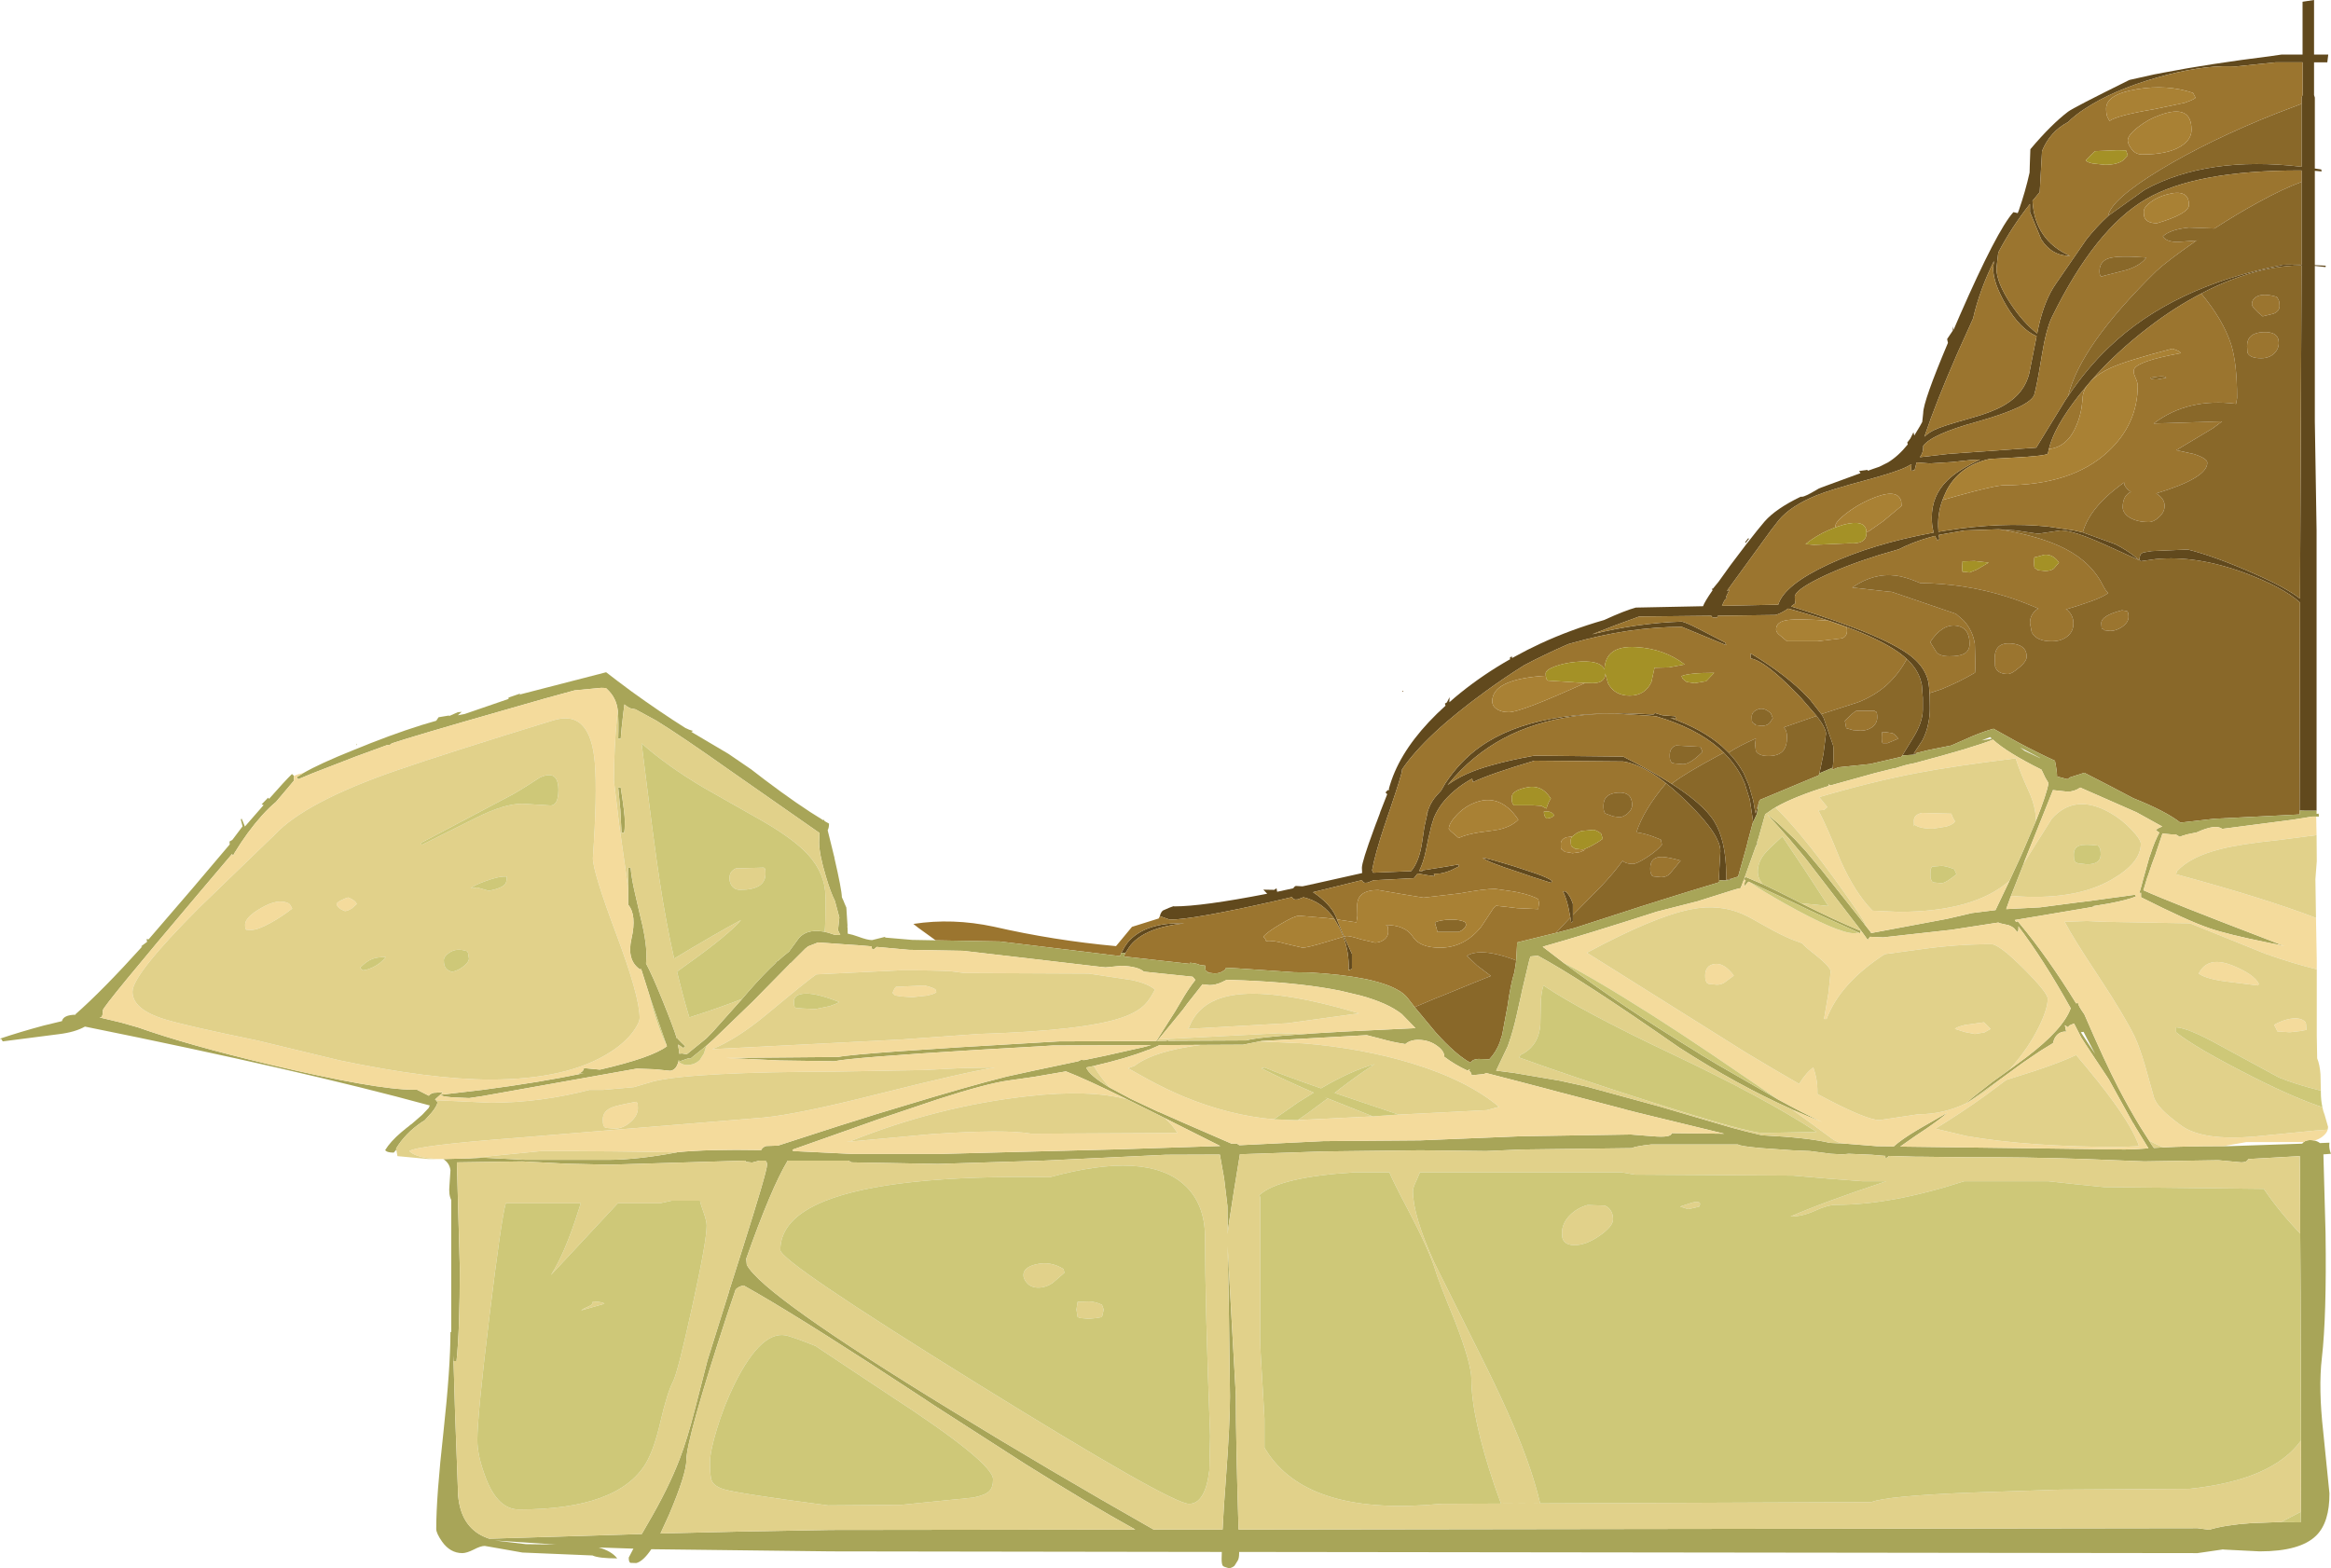 <?xml version="1.0" encoding="UTF-8" standalone="no"?>
<svg xmlns:ffdec="https://www.free-decompiler.com/flash" xmlns:xlink="http://www.w3.org/1999/xlink" ffdec:objectType="shape" height="402.55px" width="598.2px" xmlns="http://www.w3.org/2000/svg">
  <g transform="matrix(1.0, 0.0, 0.0, 1.0, 0.0, 0.0)">
    <path d="M297.65 235.15 L297.75 234.8 Q298.0 234.05 298.45 233.7 L300.05 233.0 301.15 232.6 301.35 232.65 Q308.5 232.65 325.2 229.4 L324.2 228.35 327.0 228.4 327.6 228.0 327.75 228.9 331.9 228.0 Q332.15 227.55 332.55 227.4 L334.25 227.5 337.7 226.75 349.55 224.1 349.55 223.8 349.5 222.75 Q349.5 221.2 352.6 212.8 L353.15 211.3 353.2 211.2 354.1 208.8 354.2 208.45 356.0 203.85 355.55 203.4 356.2 202.75 356.35 202.9 356.5 202.55 356.4 202.55 Q357.0 200.3 357.95 198.1 361.65 189.55 371.0 181.1 L370.95 181.1 370.8 180.6 371.3 180.3 372.0 178.95 371.95 180.25 Q373.35 179.0 374.85 177.8 380.75 173.05 387.55 169.2 L387.45 168.85 387.95 168.45 388.05 168.9 392.0 166.8 395.3 165.2 Q402.95 161.65 411.65 159.15 417.0 156.7 419.8 155.95 L437.05 155.6 Q437.45 154.45 439.5 151.5 L439.3 151.15 439.65 151.05 439.7 150.95 441.05 149.3 444.1 145.05 Q448.35 139.35 450.95 136.15 L452.85 133.85 Q455.75 130.55 462.1 127.5 L462.45 127.5 Q463.2 127.5 466.15 125.75 L466.75 125.4 467.35 125.15 477.45 121.45 477.1 120.9 479.3 120.6 479.3 120.65 479.3 120.85 480.7 120.35 482.3 119.8 484.5 118.7 Q487.2 117.05 489.6 114.05 L489.45 113.6 490.25 112.55 491.05 110.95 491.25 111.8 492.7 109.4 493.3 108.3 493.55 106.0 Q493.55 103.05 499.9 88.0 L499.75 87.35 499.7 87.0 501.15 84.85 501.15 83.75 501.2 84.0 501.35 84.65 502.9 81.05 Q512.5 59.1 516.7 54.45 L517.8 54.7 518.05 54.1 Q519.8 49.05 520.85 44.3 L520.9 42.45 521.05 38.3 Q526.45 31.9 530.75 28.65 532.15 27.6 546.3 20.6 L546.55 20.5 553.05 19.05 553.1 19.05 555.45 18.6 Q566.5 16.45 583.1 14.35 L584.85 14.1 585.2 14.05 585.55 14.0 590.9 14.0 590.9 0.45 593.85 0.0 593.85 14.0 597.5 14.0 597.25 16.0 593.85 16.0 593.85 24.4 594.05 25.05 594.05 43.25 595.7 43.5 595.8 44.0 594.05 43.85 594.05 68.05 596.85 68.2 596.8 68.55 594.05 68.25 594.05 108.2 594.5 136.15 594.5 208.1 591.75 208.1 590.15 208.05 590.25 154.65 Q585.8 150.65 575.9 147.0 563.6 142.5 553.25 143.5 L549.35 144.05 549.0 143.7 549.2 142.6 Q549.35 142.05 550.1 141.8 L552.2 141.45 561.45 141.05 Q568.5 142.8 578.85 147.4 586.75 150.9 590.25 153.65 L590.65 68.1 Q583.2 68.15 575.0 70.95 L572.3 71.95 Q568.55 73.4 564.9 75.35 558.1 78.85 551.35 84.05 543.05 90.4 536.7 97.65 L535.6 98.95 533.5 101.5 Q527.1 109.7 525.8 115.25 L525.55 116.4 Q525.45 117.0 516.1 117.5 L510.6 117.8 Q502.7 119.55 499.4 126.2 L499.35 126.35 498.9 127.35 498.5 128.35 Q497.1 132.1 497.45 136.15 L497.45 136.5 499.6 136.15 Q513.7 133.95 525.55 135.15 L532.25 136.15 534.5 136.65 534.75 136.75 542.9 139.7 Q545.75 141.15 548.05 143.0 L549.0 143.8 548.0 143.35 539.6 139.55 Q532.3 136.25 529.0 136.15 L528.75 136.15 523.05 137.0 517.25 136.15 516.7 136.1 516.45 136.1 513.7 135.9 512.9 135.85 512.8 135.85 504.15 136.15 497.55 137.3 497.7 138.35 497.25 138.8 496.55 137.55 495.1 137.95 Q490.85 139.15 487.25 141.0 L482.1 142.5 Q473.05 145.35 466.8 148.45 460.6 151.55 460.6 153.15 460.6 154.3 460.75 154.85 L460.1 155.3 459.65 155.65 Q484.55 163.3 491.0 168.9 493.8 171.3 494.7 174.35 L494.8 174.75 Q495.1 176.0 495.2 178.7 L495.25 181.5 495.25 181.65 495.25 181.95 Q495.25 183.75 494.9 185.45 494.45 187.95 493.3 190.1 L491.1 193.45 491.95 193.25 491.4 193.7 488.2 193.9 490.8 189.65 Q493.45 185.45 493.45 182.15 L493.45 179.15 493.2 175.8 492.9 174.6 Q492.1 171.9 489.85 169.65 L489.35 169.15 Q482.3 162.6 458.9 156.2 457.0 157.5 455.65 157.85 L440.85 158.05 440.65 158.5 439.6 158.5 439.2 158.25 439.2 158.05 420.65 158.25 Q414.2 160.55 408.6 162.8 420.3 159.9 431.6 159.55 432.55 159.7 436.0 161.45 L442.75 164.95 443.0 165.6 431.6 160.9 Q418.05 160.9 403.45 165.05 L402.4 165.35 Q396.15 168.1 391.15 170.75 386.2 173.85 381.25 177.45 365.85 188.6 359.8 197.5 L359.8 197.7 Q359.8 198.65 356.7 207.8 L355.95 209.95 355.5 211.35 355.4 211.6 Q352.85 219.25 352.1 223.5 L352.15 223.45 352.25 223.7 352.4 224.0 352.5 224.0 362.15 223.6 Q364.3 221.0 365.0 215.85 L365.5 212.5 365.6 211.95 366.4 208.35 365.85 208.95 366.4 208.25 366.7 207.4 Q367.4 205.6 368.75 204.1 L369.85 202.9 370.85 201.15 Q374.7 195.3 379.9 191.65 394.25 181.45 424.35 183.4 L424.5 183.2 424.7 183.0 426.65 183.6 429.9 183.85 430.15 184.5 428.65 184.25 Q436.8 187.1 441.95 191.6 L443.6 193.2 Q445.7 195.35 447.15 197.9 L447.45 198.4 448.8 201.5 449.95 205.55 450.5 208.8 451.3 206.2 450.9 208.85 449.8 211.25 449.9 210.9 449.05 205.25 447.7 200.95 446.95 199.35 Q445.2 196.0 442.4 193.2 L441.2 192.1 Q435.2 186.85 425.0 183.85 L422.5 183.65 414.4 183.15 Q392.15 183.15 378.35 194.55 374.75 197.5 371.5 201.5 375.65 198.35 382.85 196.4 387.35 195.1 393.8 193.95 L416.55 194.2 Q423.2 197.55 428.05 200.6 L428.45 200.85 429.0 201.2 Q431.85 203.0 434.05 204.75 437.3 207.3 439.1 209.65 440.8 211.85 441.75 215.0 L442.15 216.5 Q442.95 219.9 443.0 224.25 L443.0 224.8 443.0 225.9 443.3 225.8 443.95 225.6 444.25 225.55 444.6 225.45 Q443.9 226.0 442.4 226.0 L441.2 225.9 441.15 225.0 441.25 222.7 441.5 218.5 Q441.5 217.55 441.1 216.4 L440.45 214.95 Q438.4 211.15 432.6 205.5 L430.95 203.95 429.45 202.6 428.5 201.8 427.55 201.05 427.45 200.95 427.05 200.65 Q421.2 196.15 416.55 195.45 L393.8 195.25 Q382.35 198.65 378.0 200.75 L377.8 199.85 Q375.15 201.3 373.15 203.05 369.6 206.05 368.0 209.85 L367.3 212.05 367.2 212.55 Q366.6 214.8 365.9 218.4 365.25 221.5 364.2 223.55 L365.05 223.6 365.0 223.4 370.75 222.5 374.25 221.9 374.45 222.35 372.35 223.4 Q370.25 224.25 368.95 224.25 L367.95 224.25 368.2 224.9 366.35 224.65 363.8 224.2 362.85 225.4 352.45 225.95 351.0 226.55 350.35 226.6 Q349.7 226.55 349.55 225.9 L336.95 229.0 Q341.3 231.9 342.8 235.2 L343.1 236.0 344.65 239.8 346.95 244.85 346.95 248.7 346.55 248.85 346.1 248.85 Q346.25 244.4 344.75 240.45 L343.75 238.15 342.45 235.9 Q339.45 231.5 334.5 230.3 L333.05 230.85 Q331.85 231.05 331.6 230.25 L327.75 231.15 327.7 231.15 327.25 231.25 327.15 231.35 327.1 231.3 Q306.05 236.05 300.2 236.05 L297.65 235.15 M590.65 26.65 L590.65 25.05 590.9 24.4 590.9 16.0 584.0 16.0 573.85 17.05 572.3 17.0 Q564.35 16.85 553.6 19.9 542.3 23.1 534.9 28.0 532.4 29.65 530.7 31.35 526.1 33.75 524.05 38.75 L523.45 49.3 521.6 51.55 Q522.15 61.65 531.25 65.7 526.5 65.65 523.85 61.45 L520.95 54.45 520.95 52.35 Q516.3 58.2 512.85 64.75 L512.75 65.3 512.35 68.9 Q512.35 72.45 515.95 77.9 519.15 82.75 522.8 85.6 L523.1 84.1 Q524.65 77.0 527.65 72.75 L535.4 61.5 Q538.0 58.2 541.0 55.45 L541.25 55.25 550.4 48.7 Q566.45 39.95 590.65 42.8 L590.65 26.65 M590.65 46.7 L590.65 43.75 590.15 43.75 Q563.4 43.75 550.75 51.1 537.75 58.65 526.6 81.35 525.1 84.45 524.0 91.2 522.7 99.15 522.05 101.3 521.05 104.4 507.2 108.3 495.75 111.45 493.55 114.45 L493.55 114.9 Q493.55 116.2 492.7 117.35 L500.1 116.5 522.55 114.9 530.1 102.6 530.75 101.65 Q535.65 94.4 541.2 89.15 557.5 73.5 585.55 68.05 585.55 67.85 590.65 67.95 L590.65 46.7 M511.7 67.0 Q508.0 74.5 506.35 81.75 L502.4 90.5 502.4 90.6 502.25 90.85 Q496.9 103.05 493.85 112.1 494.85 111.1 496.4 110.35 498.3 109.4 505.3 107.45 511.65 105.7 514.75 103.75 519.5 100.85 520.75 95.9 L522.65 86.3 Q518.35 84.4 514.8 78.3 511.5 72.6 511.5 68.9 L511.7 67.0 M490.55 119.15 L489.05 119.95 Q486.3 121.25 478.5 123.35 470.05 125.6 466.15 127.15 459.55 129.85 456.5 133.5 L454.45 136.15 447.55 145.65 443.15 151.7 443.85 151.35 442.95 153.2 443.2 153.4 442.55 154.1 441.9 155.5 456.35 155.2 Q457.85 150.15 469.35 144.8 480.65 139.6 495.7 136.8 L496.25 136.7 496.1 136.15 Q495.75 134.7 495.75 132.85 495.75 127.25 499.65 123.4 502.4 120.65 508.15 117.95 L505.55 118.1 500.9 118.6 495.25 118.95 491.85 118.7 491.35 120.65 490.5 120.85 Q490.35 120.4 490.55 119.15 M470.3 197.05 L466.9 198.5 467.3 196.7 467.95 193.5 468.6 188.35 Q468.6 186.85 466.2 183.75 L462.2 179.15 460.8 177.7 Q452.85 169.55 449.25 169.0 L449.25 167.7 Q458.7 173.4 463.85 178.9 L464.55 179.65 467.4 183.3 467.6 183.6 468.0 184.3 470.4 191.25 470.45 191.45 470.5 192.05 470.5 192.9 470.5 193.0 470.5 193.1 470.5 193.4 470.5 195.25 470.35 196.8 470.3 197.05 M448.0 139.35 L447.85 139.15 448.65 138.15 448.85 138.3 448.0 139.35 M403.65 234.85 L403.65 236.45 403.25 236.9 403.0 235.5 402.5 232.95 Q401.95 230.45 401.1 228.8 L401.75 228.8 Q402.95 229.8 403.65 232.0 L403.65 234.85 M360.7 267.95 L360.65 268.0 360.35 267.95 360.7 267.95 M398.05 226.6 L393.2 225.05 389.7 223.85 Q381.8 221.3 380.5 220.2 381.55 220.2 388.85 222.45 L394.15 224.2 Q397.4 225.35 398.35 226.15 L398.05 226.6 M288.8 244.65 L287.8 244.55 288.6 243.05 289.4 241.9 Q293.8 236.7 303.9 237.0 293.9 238.05 290.15 242.6 L289.75 243.15 288.8 244.65 M299.85 267.05 L299.95 266.95 300.2 266.85 299.85 267.05" fill="#61491d" fill-rule="evenodd" stroke="none"/>
    <path d="M239.75 241.35 L240.1 241.35 235.6 238.1 234.4 237.15 Q244.45 235.6 255.0 237.85 270.5 241.4 286.4 242.85 L290.5 237.9 297.35 235.75 297.65 235.15 300.2 236.05 Q306.05 236.05 327.1 231.3 L327.15 231.35 327.25 231.25 327.7 231.15 327.75 231.15 331.6 230.25 Q331.85 231.05 333.05 230.85 L334.5 230.3 Q339.45 231.5 342.45 235.9 L340.5 235.65 333.4 235.05 Q332.25 235.05 328.7 237.15 325.15 239.25 324.2 240.45 324.9 241.1 324.9 241.55 326.75 241.3 330.0 242.25 L334.25 243.25 Q335.55 243.25 340.45 241.75 L344.75 240.45 Q346.25 244.4 346.1 248.85 L346.1 249.0 346.55 248.85 346.95 248.7 346.95 244.85 344.65 239.8 344.95 240.4 345.55 240.25 Q346.6 240.25 349.2 241.1 L352.85 241.95 Q354.05 241.95 355.05 241.3 356.25 240.5 356.25 239.1 356.25 237.8 356.05 237.7 L355.65 237.4 Q360.7 237.5 362.55 240.4 364.3 243.25 369.55 243.25 375.8 243.25 380.1 237.9 L382.55 234.2 Q383.6 232.5 384.0 232.5 L386.4 232.75 389.3 233.1 394.75 233.35 394.95 231.75 394.75 230.8 Q393.15 229.8 389.35 229.0 L388.25 228.8 383.7 228.15 Q380.9 228.15 374.7 229.3 L365.3 230.4 359.5 229.45 353.7 228.45 Q348.3 228.45 348.3 232.4 L348.35 235.05 348.1 236.75 343.1 236.0 342.8 235.2 Q341.3 231.9 336.95 229.0 L349.55 225.9 Q349.7 226.55 350.35 226.6 L351.0 226.55 352.45 225.95 362.85 225.4 363.8 224.2 366.35 224.65 368.2 224.9 367.95 224.25 368.95 224.25 Q370.25 224.25 372.35 223.4 L374.45 222.35 374.25 221.9 370.75 222.5 365.0 223.4 365.05 223.6 364.2 223.55 Q365.25 221.5 365.9 218.4 366.6 214.8 367.2 212.55 L367.3 212.05 368.0 209.85 Q369.6 206.05 373.15 203.05 375.15 201.3 377.8 199.85 L378.0 200.75 Q382.35 198.65 393.8 195.25 L416.55 195.45 Q421.2 196.15 427.05 200.65 L427.45 200.95 427.55 201.05 Q421.8 207.85 419.95 213.65 421.45 213.8 423.6 214.5 L424.8 214.95 426.2 215.5 426.5 216.8 Q425.4 218.25 422.65 220.05 420.0 221.75 419.05 221.75 417.25 221.75 416.4 220.95 414.25 223.95 410.9 227.5 L403.65 234.85 403.65 232.0 Q402.95 229.8 401.75 228.8 L401.1 228.8 Q401.95 230.45 402.5 232.95 L403.0 235.5 399.3 239.45 389.35 241.9 389.1 246.55 388.5 246.3 Q383.5 244.45 380.25 244.45 377.9 244.4 376.45 245.35 L379.1 247.85 382.6 250.5 378.0 252.35 370.05 255.6 368.5 256.2 363.05 258.5 361.3 256.25 Q360.4 255.05 358.7 254.1 352.5 250.55 335.9 249.6 L332.1 249.55 317.5 248.55 314.6 248.4 314.55 248.8 313.7 249.35 Q312.95 249.85 311.65 249.85 L310.0 249.65 309.95 249.45 309.5 249.2 Q309.3 249.1 309.3 247.85 L308.0 247.7 307.85 247.65 Q307.05 247.3 306.45 247.25 L305.4 247.1 305.3 247.4 288.4 245.5 288.8 244.65 289.75 243.15 290.15 242.6 Q293.9 238.05 303.9 237.0 293.8 236.7 289.4 241.9 L288.6 243.05 287.8 244.55 287.45 245.4 284.4 245.05 283.75 244.95 256.6 241.65 239.75 241.35 M429.0 201.2 L428.45 200.85 428.05 200.6 Q423.2 197.55 416.55 194.2 L393.8 193.95 Q387.35 195.1 382.85 196.4 375.65 198.35 371.5 201.5 374.75 197.5 378.35 194.55 392.15 183.15 414.4 183.15 L422.5 183.65 425.0 183.85 Q435.2 186.85 441.2 192.1 L442.4 193.2 440.95 193.95 Q432.4 198.55 429.3 200.95 L429.0 201.2 M443.6 193.2 L441.95 191.6 Q436.8 187.1 428.65 184.25 L430.15 184.5 429.9 183.85 426.65 183.6 424.7 183.0 424.5 183.2 424.35 183.4 Q394.25 181.45 379.9 191.65 374.7 195.3 370.85 201.15 L369.85 202.9 368.75 204.1 Q367.4 205.6 366.7 207.4 L366.4 208.25 365.85 208.95 366.4 208.35 365.6 211.95 365.5 212.5 365.0 215.85 Q364.3 221.0 362.15 223.6 L352.5 224.0 352.4 224.0 352.25 223.7 352.15 223.45 352.1 223.5 Q352.85 219.25 355.4 211.6 L355.5 211.35 355.95 209.95 356.7 207.8 Q359.8 198.65 359.8 197.7 L359.8 197.5 Q365.85 188.6 381.25 177.45 386.2 173.85 391.15 170.75 396.15 168.1 402.4 165.35 L403.45 165.05 Q418.05 160.9 431.6 160.9 L443.0 165.6 442.75 164.95 436.0 161.45 Q432.55 159.7 431.6 159.55 420.3 159.9 408.6 162.8 414.2 160.55 420.65 158.25 L439.2 158.05 439.2 158.25 439.6 158.5 440.65 158.5 440.85 158.05 455.65 157.85 Q457.0 157.5 458.9 156.2 482.3 162.6 489.35 169.15 487.2 173.1 484.1 175.9 480.95 178.65 476.85 180.25 L467.4 183.3 464.55 179.65 463.85 178.9 Q458.7 173.4 449.25 167.7 L449.25 169.0 Q452.85 169.55 460.8 177.7 L462.2 179.15 466.2 183.75 457.75 186.7 Q458.6 187.45 458.6 189.15 458.6 191.6 457.55 192.75 456.4 194.05 453.8 194.05 451.3 194.05 450.6 192.7 L450.4 191.05 450.6 189.55 Q446.25 191.45 443.6 193.2 M495.2 178.7 Q495.1 176.0 494.8 174.75 L494.7 174.35 Q493.8 171.3 491.0 168.9 484.55 163.3 459.65 155.65 L460.1 155.3 460.75 154.85 Q460.6 154.3 460.6 153.15 460.6 151.55 466.8 148.45 473.05 145.35 482.1 142.5 L487.25 141.0 Q490.85 139.15 495.1 137.95 L496.55 137.55 497.25 138.8 497.7 138.35 497.55 137.3 504.15 136.15 512.8 135.85 512.9 135.85 514.65 136.15 Q524.3 137.9 530.05 140.9 536.85 144.4 539.85 150.6 540.25 151.4 541.0 152.25 L540.3 152.7 Q537.9 154.15 529.75 156.55 L530.3 156.4 530.35 156.45 Q532.1 157.8 532.1 160.05 532.1 162.0 530.65 163.25 529.1 164.6 526.5 164.6 522.6 164.6 521.4 162.3 L520.95 159.95 Q520.95 157.75 522.7 156.45 L523.1 156.2 Q518.45 154.2 514.85 153.1 504.3 149.8 492.75 149.65 489.0 148.05 486.6 147.75 480.8 147.0 475.35 150.8 L485.5 151.95 484.7 151.65 501.95 157.55 503.9 159.25 Q506.25 161.75 506.8 165.3 L506.95 171.0 506.85 172.6 506.85 172.65 Q503.2 174.85 498.25 176.9 L495.2 177.9 495.2 178.7 M534.5 136.65 L532.25 136.15 525.55 135.15 Q513.7 133.95 499.6 136.15 L497.45 136.5 497.45 136.15 Q497.1 132.1 498.5 128.35 L502.4 127.25 Q512.1 124.55 514.45 124.55 531.65 124.55 540.95 115.95 548.6 108.85 548.6 98.95 548.6 98.2 547.9 96.65 547.35 95.4 547.7 94.7 548.7 92.65 559.65 90.65 559.5 90.25 558.5 89.85 L557.5 89.5 Q545.9 92.5 541.7 94.4 538.55 95.85 536.8 97.6 L536.7 97.65 Q543.05 90.4 551.35 84.05 558.1 78.85 564.9 75.35 570.55 82.15 572.55 88.35 574.1 93.25 574.1 102.15 L573.85 103.65 Q561.5 102.05 552.7 108.7 L570.25 108.15 567.85 109.95 558.5 115.55 563.05 116.55 Q566.45 117.65 566.45 118.8 566.45 122.7 553.35 126.65 L553.8 126.95 Q555.5 128.15 555.5 129.85 555.5 131.45 554.05 132.75 552.7 134.0 551.45 134.0 548.4 134.0 546.45 132.8 544.75 131.65 544.75 130.2 544.75 127.2 546.85 126.25 545.75 125.55 545.2 124.5 L545.1 123.85 545.85 123.3 Q542.45 125.7 540.25 127.8 536.0 131.9 534.65 136.15 L534.5 136.65 M525.8 115.25 Q527.1 109.7 533.5 101.5 L535.6 98.95 Q534.45 100.6 534.45 102.45 L534.2 104.6 Q533.8 107.0 532.95 109.0 530.65 114.75 525.8 115.25 M541.0 55.45 Q538.0 58.2 535.4 61.5 L527.65 72.75 Q524.65 77.0 523.1 84.1 L522.8 85.6 Q519.15 82.75 515.95 77.9 512.35 72.45 512.35 68.9 L512.75 65.3 512.85 64.75 Q516.3 58.2 520.95 52.35 L520.95 54.45 523.85 61.45 Q526.5 65.65 531.25 65.7 522.15 61.65 521.6 51.55 L523.45 49.3 524.05 38.75 Q526.1 33.75 530.7 31.35 532.4 29.65 534.9 28.0 542.3 23.1 553.6 19.9 564.35 16.85 572.3 17.0 L573.85 17.05 584.0 16.0 590.9 16.0 590.9 24.4 590.65 25.05 590.65 26.65 583.95 29.2 Q567.0 35.95 554.4 43.55 541.65 51.3 541.0 55.45 M530.75 101.65 L530.1 102.6 522.55 114.9 500.1 116.5 492.7 117.35 Q493.55 116.2 493.55 114.9 L493.55 114.45 Q495.75 111.45 507.2 108.3 521.05 104.4 522.05 101.3 522.7 99.15 524.0 91.2 525.1 84.45 526.6 81.35 537.75 58.65 550.75 51.1 563.4 43.75 590.15 43.75 L590.65 43.75 590.65 46.7 Q586.05 48.35 579.5 51.95 574.1 54.9 568.3 58.65 L561.75 58.4 Q556.85 58.9 555.05 60.7 556.0 62.1 558.8 62.1 L563.65 61.75 564.25 61.35 563.3 62.0 Q555.95 67.15 553.35 69.6 533.85 88.7 530.75 101.65 M583.5 80.5 L580.65 81.2 Q577.9 78.95 577.9 78.1 577.9 76.9 579.0 76.2 580.7 75.15 584.3 76.2 L584.65 76.8 Q585.0 77.3 585.0 78.55 585.0 79.85 583.5 80.5 M576.65 88.85 Q576.65 85.45 580.75 85.25 584.8 85.05 584.8 88.0 584.8 89.55 583.65 90.7 582.35 91.95 580.25 91.95 577.35 91.95 576.75 90.5 L576.65 88.85 M562.8 23.85 Q556.1 21.6 548.4 22.9 540.5 24.2 540.5 27.85 540.5 29.25 540.8 30.0 L541.35 31.05 Q543.4 29.6 552.7 28.05 L560.6 26.4 Q562.25 25.85 563.1 25.35 L563.45 25.1 562.8 23.85 M536.2 40.2 L535.3 41.15 Q535.45 41.6 537.0 41.95 L540.2 42.3 Q543.3 42.3 544.85 41.15 L546.05 39.85 545.6 38.6 543.35 38.55 537.65 38.8 536.2 40.2 M546.8 37.95 Q547.85 39.65 549.75 39.65 556.3 39.65 559.65 37.55 562.4 35.85 562.4 33.3 562.4 26.55 554.25 29.55 551.15 30.65 548.6 32.7 546.05 34.7 546.05 36.05 546.05 36.85 546.8 37.95 M511.7 67.0 L511.5 68.9 Q511.5 72.6 514.8 78.3 518.35 84.4 522.65 86.3 L520.75 95.9 Q519.5 100.85 514.75 103.75 511.65 105.7 505.3 107.45 498.3 109.4 496.4 110.35 494.85 111.1 493.85 112.1 496.9 103.05 502.25 90.85 L502.4 90.6 502.4 90.5 506.35 81.75 Q508.0 74.5 511.7 67.0 M555.95 49.95 Q553.7 50.55 551.95 51.85 550.15 53.15 550.15 54.3 550.15 55.45 550.4 55.95 551.1 57.3 553.55 57.3 561.75 54.85 561.75 52.6 561.75 48.3 555.95 49.95 M539.35 71.0 L539.85 70.8 545.9 69.25 Q549.45 68.05 550.8 66.1 543.9 65.55 541.35 66.25 538.8 67.0 538.8 69.6 538.8 70.95 539.35 71.0 M553.95 96.65 L551.85 96.95 Q551.85 97.4 553.55 97.4 L555.9 96.95 Q555.8 96.5 553.95 96.65 M527.05 145.95 L528.4 144.4 Q526.85 142.2 524.65 142.4 L522.25 143.05 522.15 142.95 Q522.0 143.1 522.0 144.4 522.0 145.7 522.2 145.8 L522.65 146.1 522.9 146.35 524.8 146.55 Q526.25 146.55 527.05 145.95 M490.55 119.15 Q490.35 120.4 490.5 120.85 L491.35 120.65 491.85 118.7 495.25 118.95 500.9 118.6 505.55 118.1 508.15 117.95 Q502.4 120.65 499.65 123.4 495.75 127.25 495.75 132.85 495.75 134.7 496.1 136.15 L496.25 136.7 495.7 136.8 Q480.65 139.6 469.35 144.8 457.85 150.15 456.35 155.2 L441.9 155.5 442.55 154.1 443.2 153.4 442.95 153.2 443.85 151.35 443.15 151.7 447.55 145.65 454.45 136.15 456.5 133.5 Q459.55 129.85 466.15 127.15 470.05 125.6 478.5 123.35 486.3 121.25 489.05 119.95 L490.55 119.15 M479.0 136.65 L479.9 136.15 483.25 133.8 488.0 129.85 487.9 128.65 487.85 128.5 Q486.75 125.05 479.5 128.35 476.3 129.8 473.65 131.9 471.0 133.95 471.0 135.05 L471.0 135.35 472.1 135.0 Q470.55 135.5 469.1 136.15 466.05 137.5 463.35 139.65 L465.5 139.85 474.6 139.45 Q479.0 139.75 479.0 136.75 L479.0 136.65 M503.75 144.1 L503.65 144.05 503.55 145.6 Q503.55 146.9 503.75 146.85 L503.95 146.55 503.9 146.75 505.45 146.95 507.3 146.2 510.35 144.4 506.7 144.0 503.75 144.1 M512.35 171.85 L512.0 171.1 511.9 168.95 Q511.9 164.9 516.0 165.15 520.1 165.45 520.1 168.55 520.1 169.6 518.65 170.95 L518.1 171.4 Q516.25 173.0 515.3 173.0 513.2 173.0 512.35 171.85 M505.45 165.25 Q505.45 161.05 502.0 160.6 498.4 160.15 495.35 164.8 L496.8 167.15 Q497.55 168.45 500.25 168.45 502.75 168.45 503.95 167.85 505.45 167.1 505.45 165.25 M487.15 189.6 L484.4 190.75 483.2 190.75 Q482.9 190.7 482.9 189.35 482.9 188.05 483.05 187.9 L483.15 188.0 484.1 187.95 485.7 188.2 486.3 188.6 487.15 189.6 M545.8 156.85 Q546.25 157.0 546.25 158.35 546.25 159.75 544.6 160.9 543.05 161.95 541.55 161.95 L539.9 161.75 539.85 161.55 539.35 161.3 539.25 159.95 Q539.25 158.0 544.55 156.65 L545.8 156.85 M406.05 175.25 L408.65 175.35 Q411.95 175.35 411.95 172.9 L411.95 172.85 412.65 175.35 Q414.3 178.55 418.2 178.55 422.2 178.55 423.8 175.05 L424.6 171.4 428.35 171.3 432.35 170.55 Q427.05 166.5 419.9 166.1 411.95 165.6 411.75 171.85 410.7 169.3 404.3 169.9 401.35 170.2 399.05 171.05 396.65 171.95 396.65 172.9 L396.7 173.45 395.25 173.55 Q382.95 174.6 382.95 180.0 382.95 181.2 384.05 181.95 385.2 182.8 387.2 182.8 390.35 182.8 406.8 175.3 L406.05 175.25 M432.85 175.05 L434.9 175.35 437.85 174.85 439.9 172.7 Q433.4 172.7 431.5 173.55 L431.9 174.3 432.85 175.05 M428.75 195.35 L428.95 195.75 429.65 195.95 431.9 196.15 Q433.75 196.15 436.9 193.0 L436.4 191.7 430.1 191.35 Q428.5 191.9 428.5 193.85 428.5 195.1 428.75 195.35 M474.0 161.85 L473.95 161.0 469.2 159.3 Q461.45 158.8 458.75 159.15 455.8 159.55 455.8 161.55 455.8 162.2 456.45 162.8 L458.6 164.6 466.35 164.6 472.65 163.85 Q474.0 163.45 474.0 161.85 M454.15 185.55 L454.95 184.35 454.45 183.1 454.1 182.8 Q452.5 181.45 450.95 182.15 449.55 182.75 449.55 183.95 449.55 185.25 449.75 185.45 L450.15 185.75 450.4 185.85 450.45 186.1 452.1 186.3 Q453.45 186.3 454.15 185.55 M481.45 182.65 Q481.75 182.9 481.75 184.15 481.75 185.75 480.3 186.75 479.05 187.55 477.5 187.55 L475.5 187.4 473.8 186.9 473.45 185.0 475.4 183.15 Q476.65 182.15 476.65 182.45 L481.1 182.45 Q481.1 182.65 481.45 182.65 M431.3 220.9 L428.55 224.25 Q427.7 225.15 426.3 225.15 L424.3 224.95 423.95 224.75 423.75 224.35 Q423.5 224.1 423.5 222.85 423.5 219.85 426.65 219.95 428.35 220.05 431.3 220.9 M418.85 206.6 L418.85 206.4 Q418.7 203.2 415.2 203.45 411.5 203.7 411.5 206.8 411.5 208.05 411.75 208.45 L411.95 208.8 413.75 209.45 414.05 209.55 415.55 209.75 Q416.6 209.75 417.7 208.8 418.85 207.8 418.85 206.6 M406.6 217.95 L408.25 217.2 Q410.05 216.25 411.3 215.3 L410.9 214.0 410.85 213.95 Q410.0 213.25 409.0 213.0 L405.8 213.3 405.0 213.65 404.6 213.85 403.5 214.7 402.05 214.9 Q400.55 215.4 400.55 216.55 400.55 218.7 400.7 217.85 L401.4 218.5 401.6 218.65 403.55 219.0 405.55 218.7 406.3 218.35 Q406.5 218.6 406.6 217.95 M396.85 210.1 Q398.35 210.0 398.85 209.25 398.3 208.45 397.4 208.3 L396.2 208.3 Q396.2 209.45 396.85 210.1 M395.55 206.85 L396.85 207.55 Q397.4 205.7 398.0 205.0 395.65 201.2 391.65 202.15 387.95 202.95 387.95 204.65 387.95 205.95 388.2 206.3 L388.45 206.7 393.25 206.7 395.55 206.85 M384.95 212.85 Q387.95 212.1 389.65 210.4 384.8 203.2 377.95 206.25 375.45 207.35 373.55 209.5 372.1 211.1 371.85 212.3 L371.8 212.65 371.8 212.75 372.25 213.3 374.35 215.1 Q376.75 213.9 382.55 213.25 L384.5 212.95 384.95 212.85 M398.05 226.6 L398.35 226.15 Q397.4 225.35 394.15 224.2 L388.85 222.45 Q381.55 220.2 380.5 220.2 381.8 221.3 389.7 223.85 L393.2 225.05 398.05 226.6" fill="#9b752f" fill-rule="evenodd" stroke="none"/>
    <path d="M427.55 201.05 L428.5 201.8 429.45 202.6 430.95 203.95 432.6 205.5 Q438.4 211.15 440.45 214.95 L441.1 216.4 Q441.5 217.55 441.5 218.5 L441.25 222.7 441.15 225.0 441.2 225.9 441.2 226.45 433.6 228.75 426.55 230.95 420.85 232.75 404.05 238.2 403.1 238.45 399.3 239.45 403.0 235.5 403.25 236.9 403.65 236.45 403.65 234.85 410.9 227.5 Q414.25 223.95 416.4 220.95 417.25 221.75 419.05 221.75 420.0 221.75 422.65 220.05 425.4 218.25 426.5 216.8 L426.2 215.5 424.8 214.95 423.6 214.5 Q421.45 213.8 419.95 213.65 421.8 207.85 427.55 201.05 M444.25 225.55 L443.95 225.6 443.3 225.8 443.0 225.9 443.0 224.8 443.0 224.25 Q442.95 219.9 442.15 216.5 L441.75 215.0 Q440.8 211.85 439.1 209.65 437.3 207.3 434.05 204.75 431.85 203.0 429.0 201.2 L429.3 200.95 Q432.4 198.55 440.95 193.95 L442.4 193.2 Q445.2 196.0 446.95 199.35 L447.7 200.95 449.05 205.25 449.9 210.9 449.8 211.25 448.75 215.15 448.65 215.5 448.25 217.15 446.05 225.0 444.25 225.55 M451.3 206.2 L450.5 208.8 449.95 205.55 448.8 201.5 447.45 198.4 447.15 197.9 Q445.7 195.35 443.6 193.2 446.25 191.45 450.6 189.55 L450.4 191.05 450.6 192.7 Q451.3 194.05 453.8 194.05 456.4 194.05 457.55 192.75 458.6 191.6 458.6 189.15 458.6 187.45 457.75 186.7 L466.2 183.75 Q468.6 186.85 468.6 188.35 L467.95 193.5 467.3 196.7 466.9 198.5 466.75 199.0 462.3 200.85 451.55 205.35 451.5 205.6 451.35 205.95 451.3 206.15 451.3 206.2 M489.35 169.15 L489.85 169.65 Q492.1 171.9 492.9 174.6 L493.2 175.8 493.45 179.15 493.45 182.15 Q493.45 185.45 490.8 189.65 L488.2 193.9 487.95 194.25 479.95 196.1 471.8 196.95 470.15 197.6 470.3 197.05 470.35 196.8 470.5 195.25 470.5 193.4 470.5 193.1 470.5 193.0 470.5 192.9 470.5 192.05 470.45 191.45 470.4 191.25 468.0 184.3 467.6 183.6 467.4 183.3 476.85 180.25 Q480.95 178.65 484.1 175.9 487.2 173.1 489.35 169.15 M491.95 193.25 L491.1 193.45 493.3 190.1 Q494.45 187.95 494.9 185.45 495.25 183.75 495.25 181.95 L495.25 181.65 495.25 181.5 495.2 178.7 495.2 177.9 498.25 176.9 Q503.2 174.85 506.85 172.65 L506.85 172.6 506.95 171.0 506.8 165.3 Q506.25 161.75 503.9 159.25 L501.95 157.55 484.7 151.65 485.5 151.95 475.35 150.8 Q480.8 147.0 486.6 147.75 489.0 148.05 492.75 149.65 504.3 149.8 514.85 153.1 518.45 154.2 523.1 156.2 L522.7 156.45 Q520.95 157.75 520.95 159.95 L521.4 162.3 Q522.6 164.6 526.5 164.6 529.1 164.6 530.65 163.25 532.1 162.0 532.1 160.05 532.1 157.8 530.35 156.45 L530.3 156.4 529.75 156.55 Q537.9 154.15 540.3 152.7 L541.0 152.25 Q540.25 151.4 539.85 150.6 536.85 144.4 530.05 140.9 524.3 137.9 514.65 136.15 L512.9 135.85 513.7 135.9 516.45 136.1 516.7 136.1 517.25 136.15 523.05 137.0 528.75 136.15 529.0 136.15 Q532.3 136.25 539.6 139.55 L548.0 143.35 549.0 143.8 548.05 143.0 Q545.75 141.15 542.9 139.7 L534.75 136.75 534.5 136.65 534.65 136.15 Q536.0 131.9 540.25 127.8 542.45 125.7 545.85 123.3 L545.1 123.85 545.2 124.5 Q545.75 125.55 546.85 126.25 544.75 127.2 544.75 130.2 544.75 131.65 546.45 132.8 548.4 134.0 551.45 134.0 552.7 134.0 554.05 132.75 555.5 131.45 555.5 129.85 555.5 128.15 553.8 126.95 L553.35 126.65 Q566.45 122.7 566.45 118.8 566.45 117.65 563.05 116.55 L558.5 115.55 567.85 109.95 570.25 108.15 552.7 108.7 Q561.5 102.05 573.85 103.65 L574.1 102.15 Q574.1 93.25 572.55 88.35 570.55 82.15 564.9 75.35 568.55 73.4 572.3 71.95 L575.0 70.95 Q583.2 68.15 590.65 68.1 L590.25 153.65 Q586.75 150.9 578.85 147.4 568.5 142.8 561.45 141.05 L552.2 141.45 550.1 141.8 Q549.35 142.05 549.2 142.6 L549.0 143.7 549.35 144.05 553.25 143.5 Q563.6 142.5 575.9 147.0 585.8 150.65 590.25 154.65 L590.15 208.05 590.15 209.05 587.25 209.2 568.3 210.15 559.55 211.15 Q555.7 208.15 547.5 204.9 L541.7 201.85 534.9 198.35 531.3 199.5 530.55 200.0 527.9 199.3 Q527.9 197.95 527.35 195.25 523.15 193.35 517.8 190.5 L511.6 187.05 Q509.5 187.6 506.2 188.95 L500.75 191.35 495.0 192.5 491.95 193.25 M541.0 55.45 Q541.65 51.3 554.4 43.55 567.0 35.95 583.95 29.2 L590.65 26.65 590.65 42.8 Q566.45 39.95 550.4 48.7 L541.25 55.25 541.0 55.45 M530.75 101.65 Q533.85 88.7 553.35 69.6 555.95 67.15 563.3 62.0 L564.25 61.35 563.65 61.75 558.8 62.1 Q556.0 62.1 555.05 60.7 556.85 58.9 561.75 58.4 L568.3 58.65 Q574.1 54.9 579.5 51.95 586.05 48.35 590.65 46.7 L590.65 67.95 Q585.55 67.85 585.55 68.05 557.5 73.5 541.2 89.15 535.65 94.4 530.75 101.65 M576.65 88.85 L576.75 90.5 Q577.35 91.95 580.25 91.95 582.35 91.95 583.65 90.7 584.8 89.55 584.8 88.0 584.8 85.05 580.75 85.25 576.65 85.45 576.65 88.85 M583.5 80.5 Q585.0 79.85 585.0 78.55 585.0 77.3 584.65 76.8 L584.3 76.2 Q580.7 75.15 579.0 76.2 577.9 76.9 577.9 78.1 577.9 78.95 580.65 81.2 L583.5 80.5 M539.35 71.0 Q538.8 70.95 538.8 69.6 538.8 67.0 541.35 66.25 543.9 65.55 550.8 66.1 549.45 68.05 545.9 69.25 L539.85 70.8 539.35 71.0 M553.95 96.65 Q555.8 96.5 555.9 96.95 L553.55 97.4 Q551.85 97.4 551.85 96.95 L553.95 96.65 M512.35 171.85 Q513.2 173.0 515.3 173.0 516.25 173.0 518.1 171.4 L518.65 170.95 Q520.1 169.6 520.1 168.55 520.1 165.45 516.0 165.15 511.9 164.9 511.9 168.95 L512.0 171.1 512.35 171.85 M505.45 165.25 Q505.45 167.1 503.95 167.85 502.75 168.45 500.25 168.45 497.55 168.45 496.8 167.15 L495.35 164.8 Q498.4 160.15 502.0 160.6 505.45 161.05 505.45 165.25 M487.15 189.6 L486.3 188.6 485.7 188.2 484.1 187.95 483.15 188.0 483.05 187.9 Q482.9 188.05 482.9 189.35 482.9 190.7 483.2 190.75 L484.4 190.75 487.15 189.6 M545.8 156.85 L544.55 156.65 Q539.25 158.0 539.25 159.95 L539.35 161.3 539.85 161.55 539.9 161.75 541.55 161.95 Q543.05 161.95 544.6 160.9 546.25 159.75 546.25 158.35 546.25 157.0 545.8 156.85 M428.75 195.35 Q428.5 195.1 428.5 193.85 428.5 191.9 430.1 191.35 L436.4 191.7 436.9 193.0 Q433.75 196.15 431.9 196.15 L429.65 195.95 428.95 195.75 428.75 195.35 M454.15 185.55 Q453.45 186.3 452.1 186.3 L450.45 186.1 450.4 185.85 450.15 185.75 449.75 185.45 Q449.55 185.25 449.55 183.95 449.55 182.75 450.95 182.15 452.5 181.45 454.1 182.8 L454.45 183.1 454.95 184.35 454.15 185.55 M481.45 182.65 Q481.1 182.65 481.1 182.45 L476.65 182.45 Q476.65 182.15 475.4 183.15 L473.45 185.0 473.8 186.9 475.5 187.4 477.5 187.55 Q479.05 187.55 480.3 186.75 481.75 185.75 481.75 184.15 481.75 182.9 481.45 182.65 M431.3 220.9 Q428.35 220.05 426.65 219.95 423.5 219.85 423.5 222.85 423.5 224.1 423.75 224.35 L423.95 224.75 424.3 224.95 426.3 225.15 Q427.7 225.15 428.55 224.25 L431.3 220.9 M418.85 206.6 Q418.85 207.8 417.7 208.8 416.6 209.75 415.55 209.75 L414.05 209.55 413.75 209.45 411.95 208.8 411.75 208.45 Q411.5 208.05 411.5 206.8 411.5 203.7 415.2 203.45 418.7 203.2 418.85 206.4 L418.85 206.6 M368.6 238.05 Q368.25 237.1 368.25 236.75 369.7 236.1 372.2 236.05 374.85 236.0 376.05 236.75 L376.25 237.4 Q375.9 238.55 374.35 239.2 L368.9 239.2 368.6 238.05 M363.05 258.5 L368.5 256.2 370.05 255.6 378.0 252.35 382.6 250.5 379.1 247.85 376.45 245.35 Q377.9 244.4 380.25 244.45 383.5 244.45 388.5 246.3 L389.1 246.55 388.95 247.65 388.85 248.25 388.65 249.5 Q387.7 252.4 386.85 258.4 L385.5 265.6 384.95 267.3 384.95 267.4 Q383.95 270.05 382.2 271.9 L379.4 271.8 378.7 271.9 Q377.7 272.1 377.4 272.8 373.75 270.9 368.4 264.95 L363.05 258.5" fill="#896829" fill-rule="evenodd" stroke="none"/>
    <path d="M342.45 235.9 L343.75 238.15 344.75 240.45 340.45 241.75 Q335.55 243.25 334.25 243.25 L330.0 242.25 Q326.75 241.3 324.9 241.55 324.9 241.1 324.2 240.45 325.15 239.25 328.7 237.15 332.25 235.05 333.4 235.05 L340.5 235.65 342.45 235.9 M344.65 239.8 L343.1 236.0 348.1 236.75 348.35 235.05 348.3 232.4 Q348.3 228.45 353.7 228.45 L359.5 229.45 365.3 230.4 374.7 229.3 Q380.9 228.15 383.7 228.15 L388.25 228.8 389.35 229.0 Q393.15 229.8 394.75 230.8 L394.95 231.75 394.75 233.35 389.3 233.1 386.4 232.75 384.0 232.5 Q383.6 232.5 382.55 234.2 L380.1 237.9 Q375.8 243.25 369.55 243.25 364.3 243.25 362.55 240.4 360.7 237.5 355.65 237.4 L356.05 237.7 Q356.25 237.8 356.25 239.1 356.25 240.5 355.05 241.3 354.05 241.95 352.85 241.95 L349.2 241.1 Q346.6 240.25 345.55 240.25 L344.95 240.4 344.65 239.8 M498.5 128.35 L498.9 127.35 499.35 126.35 499.4 126.2 Q502.7 119.55 510.6 117.8 L516.1 117.5 Q525.45 117.0 525.55 116.4 L525.8 115.25 Q530.65 114.75 532.95 109.0 533.8 107.0 534.2 104.6 L534.45 102.45 Q534.45 100.6 535.6 98.95 L536.7 97.65 536.8 97.6 Q538.55 95.85 541.7 94.4 545.9 92.5 557.5 89.5 L558.5 89.85 Q559.5 90.25 559.65 90.65 548.7 92.65 547.7 94.7 547.35 95.4 547.9 96.65 548.6 98.2 548.6 98.95 548.6 108.85 540.95 115.95 531.65 124.55 514.45 124.55 512.1 124.55 502.4 127.25 L498.5 128.35 M562.8 23.85 L563.45 25.1 563.1 25.35 Q562.25 25.85 560.6 26.4 L552.7 28.05 Q543.4 29.6 541.35 31.05 L540.8 30.0 Q540.5 29.25 540.5 27.85 540.5 24.2 548.4 22.9 556.1 21.6 562.8 23.85 M546.8 37.95 Q546.05 36.85 546.05 36.05 546.05 34.7 548.6 32.7 551.15 30.65 554.25 29.55 562.4 26.55 562.4 33.3 562.4 35.85 559.65 37.55 556.3 39.65 549.75 39.65 547.85 39.65 546.8 37.95 M555.95 49.95 Q561.75 48.3 561.75 52.6 561.75 54.85 553.55 57.3 551.1 57.3 550.4 55.95 550.15 55.45 550.15 54.3 550.15 53.15 551.95 51.85 553.7 50.55 555.95 49.95 M472.1 135.0 L471.0 135.35 471.0 135.05 Q471.0 133.95 473.65 131.9 476.3 129.8 479.5 128.35 486.75 125.05 487.85 128.5 L487.9 128.65 488.0 129.85 483.25 133.8 479.9 136.15 479.0 136.65 478.95 136.15 Q478.45 133.3 473.2 134.65 L472.1 135.0 M406.05 175.25 L406.8 175.3 Q390.35 182.8 387.2 182.8 385.2 182.8 384.05 181.95 382.95 181.2 382.95 180.0 382.95 174.6 395.25 173.55 L396.7 173.45 Q396.75 174.2 397.0 174.45 L397.3 174.7 403.55 175.1 404.1 175.15 406.05 175.25 M474.0 161.85 Q474.0 163.45 472.65 163.85 L466.35 164.6 458.6 164.6 456.45 162.8 Q455.8 162.2 455.8 161.55 455.8 159.55 458.75 159.15 461.45 158.8 469.2 159.3 L473.95 161.0 474.0 161.85 M406.6 217.95 Q406.5 218.6 406.3 218.35 L405.55 218.7 403.55 219.0 401.6 218.65 401.4 218.5 400.7 217.85 Q400.55 218.7 400.55 216.55 400.55 215.4 402.05 214.9 L403.5 214.7 Q403.1 215.15 403.1 215.7 403.1 216.8 403.25 217.15 L403.3 217.25 403.95 217.65 404.2 217.85 406.1 218.05 406.15 218.05 406.6 217.95 M384.95 212.85 L384.5 212.95 382.55 213.25 Q376.75 213.9 374.35 215.1 L372.25 213.3 371.8 212.75 371.8 212.65 371.85 212.3 Q372.1 211.1 373.55 209.5 375.45 207.35 377.95 206.25 384.8 203.2 389.65 210.4 387.95 212.1 384.95 212.85 M368.6 238.05 L368.9 239.2 374.35 239.2 Q375.9 238.55 376.25 237.4 L376.05 236.75 Q374.85 236.0 372.2 236.05 369.7 236.1 368.25 236.75 368.25 237.1 368.6 238.05" fill="#a98134" fill-rule="evenodd" stroke="none"/>
    <path d="M536.2 40.2 L537.65 38.8 543.35 38.55 545.6 38.6 546.05 39.85 544.85 41.15 Q543.3 42.3 540.2 42.3 L537.0 41.95 Q535.45 41.6 535.3 41.15 L536.2 40.2 M527.05 145.95 Q526.25 146.55 524.8 146.55 L522.9 146.35 522.65 146.1 522.2 145.8 Q522.0 145.7 522.0 144.4 522.0 143.1 522.15 142.95 L522.25 143.05 524.65 142.4 Q526.85 142.2 528.4 144.4 L527.05 145.95 M479.0 136.65 L479.0 136.75 Q479.0 139.75 474.6 139.45 L465.5 139.85 463.35 139.65 Q466.05 137.5 469.1 136.15 470.55 135.5 472.1 135.0 L473.2 134.65 Q478.45 133.3 478.95 136.15 L479.0 136.65 M503.75 144.1 L506.7 144.0 510.35 144.4 507.3 146.2 505.45 146.95 503.9 146.75 503.95 146.55 503.75 146.85 Q503.55 146.9 503.55 145.6 L503.65 144.05 503.75 144.1 M396.7 173.45 L396.65 172.9 Q396.65 171.95 399.05 171.05 401.35 170.2 404.3 169.9 410.7 169.3 411.75 171.85 411.95 165.6 419.9 166.1 427.05 166.5 432.35 170.55 L428.35 171.3 424.6 171.4 423.8 175.05 Q422.2 178.55 418.2 178.55 414.3 178.55 412.65 175.35 L411.95 172.85 411.95 172.9 Q411.95 175.35 408.65 175.35 L406.05 175.25 404.1 175.15 403.55 175.1 397.3 174.7 397.0 174.45 Q396.75 174.2 396.7 173.45 M432.85 175.05 L431.9 174.3 431.5 173.55 Q433.4 172.7 439.9 172.7 L437.85 174.85 434.9 175.35 432.85 175.05 M403.5 214.7 L404.6 213.85 405.0 213.65 405.8 213.3 409.0 213.0 Q410.0 213.25 410.85 213.95 L410.9 214.0 411.3 215.3 Q410.05 216.25 408.25 217.2 L406.6 217.95 406.15 218.05 406.1 218.05 404.2 217.85 403.95 217.65 403.3 217.25 403.25 217.15 Q403.1 216.8 403.1 215.7 403.1 215.15 403.5 214.7 M395.55 206.85 L393.25 206.7 388.45 206.7 388.2 206.3 Q387.95 205.95 387.95 204.65 387.95 202.95 391.65 202.15 395.65 201.2 398.0 205.0 397.4 205.7 396.85 207.55 L395.55 206.85 M396.85 210.1 Q396.2 209.45 396.2 208.3 L397.4 208.3 Q398.3 208.45 398.85 209.25 398.35 210.0 396.85 210.1" fill="#a49126" fill-rule="evenodd" stroke="none"/>
    <path d="M594.5 208.1 L594.5 208.9 595.05 208.85 595.05 208.95 595.1 209.6 594.4 209.6 593.35 209.6 588.4 210.4 570.3 212.75 Q568.55 211.45 563.75 213.65 L561.35 214.15 561.05 214.15 560.95 214.15 560.85 214.3 Q560.0 214.5 559.4 214.8 L558.65 214.35 558.4 214.2 558.3 214.15 557.1 214.15 554.95 213.95 553.2 219.15 553.2 219.2 552.75 220.4 552.25 221.75 551.2 224.85 551.1 225.05 550.2 228.05 550.05 228.5 Q556.8 231.55 582.3 241.3 L583.45 241.75 586.25 242.85 584.85 242.5 582.75 242.1 582.05 241.95 Q571.6 239.85 567.0 238.25 561.5 236.4 549.45 230.3 L549.45 229.15 549.0 229.25 549.55 227.4 549.8 226.4 551.55 220.15 551.85 219.3 551.9 219.15 Q552.95 215.9 554.15 213.7 L553.25 213.1 Q553.6 212.6 554.9 212.15 L548.3 208.5 533.85 202.15 Q532.35 203.2 530.55 203.2 L526.85 202.8 522.45 213.8 520.7 218.15 519.7 220.65 519.3 221.75 515.9 230.4 514.95 233.05 514.85 233.35 523.5 232.9 533.05 231.65 536.35 231.25 541.75 230.5 544.4 230.15 547.95 229.65 548.15 230.1 Q546.0 231.0 541.25 231.9 L536.75 232.65 537.85 232.65 517.05 236.15 517.4 236.65 517.8 236.45 518.25 237.0 Q525.5 245.7 532.8 257.55 L533.3 257.4 533.3 257.5 Q533.3 258.1 534.9 260.35 540.25 272.75 543.7 279.35 546.35 284.45 549.3 289.3 L551.5 292.75 552.15 293.8 552.75 294.65 555.2 294.5 555.3 294.5 Q560.85 294.2 570.55 294.2 L571.9 294.2 590.8 293.55 591.2 293.15 Q591.9 292.55 593.25 292.65 L593.95 292.75 Q594.8 292.95 595.35 293.4 L597.8 293.3 597.75 293.95 Q597.75 295.15 598.2 296.15 L596.25 296.3 596.8 316.45 Q597.1 337.8 595.85 348.6 594.95 356.3 596.2 367.45 L597.8 383.3 Q597.85 390.75 594.4 394.15 590.3 398.2 579.9 398.2 L570.9 397.75 570.4 397.7 570.15 397.75 563.95 398.65 318.0 398.35 318.0 398.65 Q318.0 399.95 317.65 400.55 L316.8 401.9 Q316.3 402.35 315.45 402.55 314.0 402.15 313.85 401.95 313.5 401.6 313.5 400.1 L313.55 398.35 213.2 398.2 167.15 397.65 Q165.05 400.75 163.3 401.2 L161.85 401.15 Q161.35 401.1 161.35 399.8 L162.55 397.5 153.65 397.2 Q156.9 398.1 158.4 400.0 153.65 400.0 152.05 399.25 L134.05 398.5 129.25 397.65 124.4 396.8 Q123.35 396.8 121.55 397.75 119.75 398.65 118.65 398.65 115.55 398.65 113.45 395.7 111.95 393.55 111.95 392.45 111.95 384.15 113.8 367.6 115.6 351.05 115.6 341.9 L115.8 341.9 115.8 308.0 Q115.1 306.65 115.35 304.2 L115.6 300.4 Q115.4 298.55 113.75 297.5 L114.1 297.5 119.65 297.35 120.2 297.35 124.0 297.15 134.9 297.7 156.4 297.7 Q163.65 297.65 173.65 295.8 L173.7 295.8 173.75 295.75 Q181.75 294.95 195.35 295.2 195.7 294.4 196.65 294.15 L199.65 294.05 215.4 288.95 217.8 288.2 224.95 285.95 231.25 284.05 Q248.65 278.75 258.45 276.3 L265.55 274.75 276.7 272.4 277.4 272.05 278.25 272.1 283.75 270.95 293.35 268.8 294.7 268.45 294.85 268.4 295.4 268.25 270.2 268.35 267.05 268.55 250.45 269.5 Q218.45 271.45 214.1 272.4 L200.15 272.2 186.2 271.55 215.1 271.3 Q220.1 270.25 267.4 267.55 L271.7 267.3 296.75 267.2 300.9 260.65 301.6 259.55 303.85 255.75 Q305.35 253.3 306.75 251.55 L306.55 251.25 306.05 250.7 293.55 249.4 Q292.0 248.05 287.8 247.9 L283.7 248.3 281.4 248.05 264.35 246.05 247.15 244.05 233.25 243.8 225.0 243.05 224.45 243.5 Q224.25 243.75 224.05 243.7 223.7 243.65 223.65 242.9 L220.05 242.6 219.95 242.6 217.65 242.45 210.7 241.95 209.95 241.9 207.4 242.9 206.65 243.5 202.85 247.3 202.8 247.25 202.65 247.4 202.5 247.6 202.15 247.95 193.25 257.0 183.1 266.8 181.25 268.45 177.15 271.75 176.65 271.65 176.2 271.8 174.5 272.4 174.15 272.15 174.1 272.5 Q173.55 274.65 172.0 274.85 L168.0 274.45 167.95 274.45 163.65 274.3 163.35 274.3 142.0 278.1 123.75 281.35 120.4 281.85 115.95 281.65 Q113.1 281.4 113.1 281.0 L123.75 279.75 Q138.7 277.8 149.9 275.45 L148.25 275.65 Q149.8 275.1 149.85 274.15 L153.95 274.55 Q167.2 271.5 171.15 268.55 L171.05 268.2 171.0 268.1 168.65 261.3 168.35 260.4 167.75 258.7 166.95 256.35 164.55 248.75 164.2 248.8 Q160.8 246.45 162.05 240.95 163.45 234.85 161.2 232.2 L161.2 227.9 161.2 222.75 161.85 222.75 Q162.0 224.85 162.7 228.15 L164.1 234.25 Q165.9 241.25 165.9 245.3 L165.8 247.2 165.8 247.3 Q167.4 250.3 170.0 256.7 172.85 263.75 173.7 266.55 L173.85 266.55 174.85 267.6 175.85 268.55 175.35 269.0 174.05 268.1 174.05 268.15 174.05 268.5 174.3 269.95 174.3 270.45 175.05 270.4 176.25 270.6 181.3 266.5 183.1 264.65 183.4 264.3 190.45 256.4 191.95 254.65 Q195.85 250.15 199.2 247.05 L199.05 246.9 199.65 246.65 200.95 245.5 202.25 244.45 202.5 244.25 202.6 244.15 202.6 244.1 205.05 240.75 Q207.5 238.05 212.55 239.4 L214.05 239.9 214.25 239.95 215.65 240.0 215.05 238.75 215.4 235.5 214.25 231.2 Q213.15 229.05 211.95 225.0 210.2 219.15 210.2 216.15 L210.3 213.8 187.6 197.95 Q174.75 188.85 168.4 184.95 L163.15 182.1 163.05 182.05 162.5 181.95 Q161.55 181.95 160.25 180.8 L160.0 182.7 Q159.4 187.7 159.3 189.6 L158.65 189.6 Q158.8 185.15 158.55 182.5 L158.55 182.45 Q158.2 179.05 155.7 176.8 L155.5 176.6 154.3 176.55 147.45 177.2 Q140.85 178.95 129.5 182.25 106.55 188.8 100.55 190.8 L99.9 191.3 99.45 191.2 91.25 194.2 80.15 198.5 76.55 200.0 76.1 199.5 77.9 198.4 Q82.05 196.0 90.65 192.55 L93.9 191.25 95.0 190.8 Q104.7 187.0 111.95 185.0 L112.05 184.85 112.55 184.1 115.25 183.65 115.25 183.8 117.5 182.8 118.2 182.75 118.5 182.7 117.55 183.55 117.45 183.6 119.3 183.25 130.5 179.4 130.5 179.05 133.55 178.0 133.25 178.4 133.5 178.25 133.65 178.2 155.55 172.55 158.35 174.7 162.1 177.5 Q169.15 182.6 175.95 186.9 L176.0 186.9 Q176.8 187.35 177.85 187.6 L177.75 187.65 177.7 187.7 177.4 187.85 186.95 193.5 192.8 197.5 196.25 200.15 Q204.85 206.65 211.3 210.55 L211.45 210.35 211.6 210.75 212.75 211.4 Q212.75 212.5 212.4 213.1 L213.65 218.15 214.05 219.8 214.1 219.9 214.15 220.3 Q216.0 228.3 216.05 230.3 L216.25 230.75 216.4 231.05 216.8 232.05 217.2 232.95 217.2 233.0 217.5 237.7 217.4 237.9 217.5 237.95 217.55 239.65 Q218.85 239.9 220.2 240.4 222.6 241.3 223.8 241.3 L227.2 240.45 227.1 240.65 234.1 241.25 239.75 241.35 256.6 241.65 283.75 244.95 284.4 245.05 287.45 245.4 287.8 244.55 288.8 244.65 288.4 245.5 305.3 247.4 305.4 247.1 306.45 247.25 Q307.05 247.3 307.85 247.65 L308.0 247.7 309.3 247.85 Q309.3 249.1 309.5 249.2 L309.95 249.45 310.0 249.65 311.65 249.85 Q312.95 249.85 313.7 249.35 L314.55 248.8 314.6 248.4 317.5 248.55 332.1 249.55 335.9 249.6 Q352.5 250.55 358.7 254.1 360.4 255.05 361.3 256.25 L363.05 258.5 368.4 264.95 Q373.75 270.9 377.4 272.8 377.7 272.1 378.7 271.9 L379.4 271.8 382.2 271.9 Q383.95 270.05 384.95 267.4 L384.95 267.3 385.5 265.6 386.85 258.4 Q387.7 252.4 388.65 249.5 L388.85 248.25 388.95 247.65 389.1 246.55 389.35 241.9 399.3 239.45 403.1 238.45 404.05 238.2 420.85 232.75 426.55 230.95 433.6 228.75 441.2 226.45 441.2 225.9 442.4 226.0 Q443.9 226.0 444.6 225.45 L444.25 225.55 446.05 225.0 448.25 217.15 448.65 215.5 448.75 215.15 449.8 211.25 450.9 208.85 451.3 206.2 451.3 206.15 451.35 205.95 451.5 205.6 451.55 205.35 462.3 200.85 466.75 199.0 466.9 198.5 470.3 197.05 470.15 197.6 471.8 196.95 479.95 196.1 487.95 194.25 488.2 193.9 491.4 193.7 491.95 193.25 495.0 192.5 500.75 191.35 506.2 188.95 Q509.5 187.6 511.6 187.05 L517.8 190.5 Q523.15 193.35 527.35 195.25 527.9 197.95 527.9 199.3 L530.55 200.0 531.3 199.5 534.9 198.35 541.7 201.85 547.5 204.9 Q555.7 208.15 559.55 211.15 L568.3 210.15 587.25 209.2 590.15 209.05 590.15 208.05 591.75 208.1 594.5 208.1 M101.7 295.1 L101.05 295.85 Q99.25 295.85 98.85 295.2 100.15 293.05 102.95 290.65 L104.35 289.5 104.75 289.2 105.35 288.7 105.65 288.5 108.35 286.15 110.0 284.4 110.3 283.75 Q77.45 274.75 21.8 263.5 19.25 264.95 15.05 265.45 L0.7 267.3 0.35 266.7 0.05 266.65 0.0 266.6 Q5.2 264.85 11.15 263.25 L15.9 262.1 Q16.25 260.5 19.45 260.45 L19.35 260.35 Q26.3 254.25 36.5 242.95 L36.15 242.95 37.75 241.75 37.6 241.05 38.15 241.1 49.25 228.2 58.95 216.75 58.9 216.0 59.65 215.55 62.25 212.1 61.8 210.35 62.0 210.1 62.3 210.8 62.85 212.15 67.65 206.65 67.15 206.45 68.8 204.75 69.05 205.05 Q73.05 200.5 74.95 198.65 75.1 199.0 75.3 198.95 L75.4 199.15 75.45 200.35 72.75 203.55 70.8 205.85 Q69.2 207.15 67.2 209.35 63.45 213.55 60.2 218.9 L59.8 219.65 59.55 219.2 50.95 229.35 Q26.4 258.35 26.4 259.3 26.4 260.8 26.0 261.05 L25.55 261.15 31.0 262.45 35.4 263.7 Q48.05 268.2 69.1 273.2 96.45 279.7 106.15 279.7 L107.0 279.7 110.05 281.25 Q110.45 280.7 111.3 280.5 L113.7 280.35 111.65 282.2 111.7 282.25 111.85 282.4 111.9 282.4 112.25 282.9 Q112.25 283.75 110.8 285.55 L109.0 287.55 108.2 288.05 Q104.0 290.9 101.65 294.8 L101.7 295.1 M346.1 248.85 L346.55 248.85 346.1 249.0 346.1 248.85 M522.5 210.65 Q525.25 203.8 525.7 201.0 L525.5 200.65 524.9 199.65 524.8 199.45 523.9 197.55 Q515.05 193.15 511.45 189.85 506.2 191.95 491.25 195.9 489.15 196.25 486.35 197.2 L486.0 197.35 486.1 197.2 481.1 198.45 469.75 201.6 469.45 201.5 469.35 201.2 469.25 201.75 Q460.5 204.45 455.7 207.2 L455.65 207.25 454.95 207.65 453.45 208.7 453.0 209.0 451.25 215.2 450.95 216.05 450.95 216.9 450.65 217.0 450.55 217.35 447.65 225.45 446.7 227.95 445.45 228.25 445.45 228.3 444.95 228.4 435.6 231.35 435.05 231.5 435.0 231.5 425.2 234.0 Q406.9 239.9 395.9 243.0 L401.3 247.15 401.35 247.2 Q415.65 257.9 435.5 270.05 L436.65 270.8 437.5 271.3 441.0 273.4 456.2 282.15 Q462.7 285.7 467.6 288.0 463.8 286.5 459.9 284.8 L459.85 284.75 Q445.85 278.5 430.95 268.9 405.55 251.15 394.65 245.3 L392.75 245.5 392.45 246.5 392.35 246.9 390.5 254.7 390.45 255.05 389.25 260.4 Q388.3 264.7 387.05 268.2 L386.95 268.55 386.9 268.6 383.95 274.8 388.6 275.4 400.35 277.4 406.95 278.85 407.35 278.95 425.65 283.95 444.4 289.45 447.8 290.35 452.15 291.4 Q464.05 292.0 469.6 293.35 L471.7 293.45 472.35 293.45 481.7 294.2 486.0 294.25 Q488.0 292.45 491.85 290.15 L492.95 289.5 496.7 287.35 497.25 287.05 497.3 287.0 499.85 285.55 Q498.45 286.85 494.5 289.6 L492.7 290.8 491.5 291.6 487.65 294.3 545.25 295.05 548.25 294.95 551.35 294.75 548.05 289.35 547.45 288.3 547.4 288.3 541.15 277.0 536.6 270.15 535.25 268.1 534.1 266.3 532.25 262.7 Q531.05 263.2 531.0 263.25 L530.75 263.7 529.9 263.15 530.25 264.8 Q529.3 264.7 528.45 265.2 527.25 265.95 526.85 267.75 L523.6 269.75 519.1 272.8 518.35 273.35 513.7 276.75 506.05 282.25 505.25 282.8 504.3 283.45 504.35 283.4 504.65 283.15 506.1 281.8 511.3 277.7 515.7 274.55 520.05 271.35 Q529.5 264.15 531.4 258.8 524.35 246.15 517.95 237.75 L518.0 238.05 Q518.0 239.4 517.6 239.15 L517.15 238.6 Q516.9 238.1 515.55 237.5 L512.9 236.9 513.0 236.8 512.8 236.8 500.8 238.65 483.25 240.6 479.9 240.45 479.3 241.25 478.7 240.4 477.25 238.4 463.4 220.4 461.75 218.4 459.15 215.3 455.95 211.7 453.5 209.05 456.2 211.2 460.55 215.35 463.5 218.55 467.55 223.4 467.75 223.65 478.4 237.1 478.4 237.15 478.65 237.45 480.15 239.35 480.15 239.5 499.65 235.85 506.1 234.35 512.1 233.6 515.7 226.05 518.2 220.65 519.35 218.05 522.5 210.65 M511.15 189.6 L510.75 189.2 508.55 190.05 511.15 189.6 M519.55 192.7 L523.55 194.6 523.55 194.55 518.4 191.85 519.55 192.7 M447.7 225.45 L447.8 225.35 448.0 225.1 452.35 226.95 Q455.7 228.5 460.5 230.95 L462.25 231.85 Q470.55 236.05 477.4 238.9 L477.4 239.25 477.4 239.55 477.0 239.4 477.05 239.4 476.5 239.15 466.65 234.7 466.2 234.5 465.7 234.25 465.35 234.1 464.6 233.75 461.8 232.4 449.15 226.5 448.7 226.3 447.6 227.55 Q447.65 226.35 448.0 225.95 L447.55 225.75 447.7 225.45 M284.85 279.2 L290.3 282.1 297.2 285.35 297.5 285.45 301.15 287.05 303.5 288.1 316.05 293.55 317.45 293.55 318.05 293.95 339.55 292.9 364.5 292.7 390.35 291.65 418.5 291.2 424.15 291.65 Q428.95 292.05 429.0 290.85 L442.5 291.0 420.5 285.65 417.15 284.8 417.25 284.8 416.1 284.5 401.6 280.7 400.4 280.4 396.5 279.35 388.85 277.35 381.3 275.4 381.05 275.45 381.15 275.65 377.65 276.0 Q377.65 275.35 377.0 274.8 L377.25 274.4 376.6 274.8 Q373.35 273.3 370.65 271.25 L370.65 271.2 Q370.65 269.75 368.8 268.45 367.05 267.15 364.8 266.95 362.15 266.7 360.7 267.95 L360.35 267.95 360.2 267.9 Q357.6 267.55 354.25 266.6 L350.75 265.7 323.8 267.2 323.2 267.3 323.25 267.3 319.0 268.15 308.25 268.2 297.55 268.25 297.15 268.45 295.9 269.0 294.6 269.55 294.6 269.5 Q289.0 271.7 280.7 273.6 L278.75 274.0 Q279.55 276.05 284.85 279.2 M590.3 316.6 L590.25 301.3 590.2 298.4 590.2 298.05 590.2 296.75 576.95 297.5 576.9 297.6 Q576.55 298.35 575.2 298.35 L569.3 297.8 550.25 298.1 535.15 297.5 Q518.75 296.95 505.5 297.05 L493.1 296.9 491.7 296.9 484.7 296.7 484.35 297.1 484.3 297.15 483.7 297.15 483.75 297.05 483.85 296.75 483.9 296.7 480.35 296.4 474.45 296.15 472.75 296.3 469.9 296.15 464.5 295.45 459.9 295.25 452.05 294.7 Q446.45 294.2 446.0 293.75 L423.8 293.75 Q419.75 294.2 418.7 294.7 L390.55 295.05 381.35 295.45 364.5 295.25 339.55 295.55 318.9 296.25 318.2 296.25 316.65 305.75 Q315.2 314.8 315.05 316.7 L315.0 309.6 314.15 302.5 313.05 296.35 299.2 296.4 267.9 297.9 240.75 298.75 218.55 298.35 217.7 297.9 202.15 297.9 Q197.9 304.95 191.5 323.1 L191.65 324.65 Q195.65 332.35 244.05 361.95 269.0 377.25 296.05 392.6 L313.75 392.6 Q314.0 387.2 314.6 379.5 315.65 365.3 315.65 358.45 L315.35 335.55 315.05 319.85 316.1 339.35 317.15 358.05 Q317.15 370.0 317.85 392.6 L563.95 392.25 566.95 392.65 Q571.05 391.4 577.75 390.95 L584.4 390.7 590.4 390.75 590.45 388.05 590.5 370.1 590.5 369.75 590.4 332.25 590.3 316.6 M335.1 265.4 L335.25 265.4 336.1 265.3 342.95 264.9 343.55 264.85 346.6 264.7 363.25 263.9 359.75 260.3 Q356.15 257.45 349.2 255.55 L343.95 254.3 341.3 253.8 Q332.15 252.2 319.25 251.65 L316.35 251.55 314.8 251.5 313.45 252.15 Q311.9 252.85 310.4 252.85 L308.6 252.65 304.7 257.6 303.6 259.1 297.3 266.8 296.9 267.2 299.2 267.15 299.4 267.1 299.95 266.95 299.85 267.05 299.65 267.15 319.85 267.05 Q322.5 266.25 335.1 265.4 M534.0 264.95 L537.7 270.55 535.65 266.7 534.7 264.85 534.0 264.95 M91.6 191.2 L91.45 191.25 91.45 190.85 91.6 191.2 M158.65 202.15 L159.3 202.15 Q160.35 208.85 160.35 210.85 160.35 213.1 160.15 213.75 L159.5 213.75 159.2 207.9 158.65 202.15 M145.4 298.7 L134.05 298.1 117.3 298.35 117.25 298.4 118.0 325.4 Q118.0 341.55 117.15 349.35 L116.45 349.35 116.35 347.95 Q116.65 360.5 117.5 381.95 117.5 390.25 122.75 393.65 123.95 394.4 125.55 394.95 L152.0 394.15 164.7 393.75 166.05 391.4 Q171.6 381.95 174.45 374.4 176.35 369.45 178.3 361.85 L181.55 349.2 187.05 331.65 187.0 331.6 187.05 331.55 188.75 326.2 189.35 324.3 190.4 321.0 Q196.85 300.7 196.85 298.95 196.85 298.15 196.35 297.9 L194.9 297.9 193.0 298.4 191.35 298.2 191.3 297.9 156.4 298.95 145.4 298.7 M289.2 282.15 L289.1 282.1 Q278.5 276.9 273.55 275.0 L265.4 276.4 258.75 277.35 Q253.25 278.1 240.7 282.15 L225.25 287.35 221.45 288.7 220.05 289.2 203.35 295.1 203.55 295.45 218.95 296.2 240.75 296.2 287.15 295.0 313.15 294.15 301.5 288.3 299.25 287.15 298.95 287.0 298.75 286.9 289.2 282.15 M193.55 331.5 L190.85 329.95 Q190.0 330.1 189.3 330.55 L188.8 330.95 186.6 337.45 Q176.15 369.4 176.15 374.7 176.15 378.3 171.7 388.8 L169.5 393.6 Q187.95 393.1 213.2 392.7 L291.35 392.6 Q279.15 385.85 263.15 375.8 L239.75 360.75 236.2 358.4 Q208.4 340.1 194.35 331.95 L193.55 331.5 M142.7 396.45 L126.95 395.4 134.95 396.35 142.7 396.45" fill="#a8a558" fill-rule="evenodd" stroke="none"/>
    <path d="M594.4 209.6 L594.5 214.35 584.95 215.6 Q574.85 216.65 570.0 217.9 562.1 219.85 558.65 223.65 L558.45 224.4 Q580.85 230.45 594.35 235.6 L594.35 235.95 594.5 243.85 594.55 246.7 594.55 248.8 Q588.4 247.3 581.35 244.8 L562.05 237.0 539.95 236.6 535.6 236.4 529.85 236.6 Q531.9 240.6 538.7 250.85 545.2 260.7 547.9 266.25 549.05 268.75 550.4 273.25 L552.6 281.1 Q553.0 282.9 555.0 284.95 556.45 286.45 559.7 288.85 565.15 292.9 578.8 291.7 L594.05 290.2 597.35 289.95 Q597.1 290.9 596.05 291.7 595.2 292.4 593.95 292.75 L593.25 292.65 Q591.9 292.55 591.2 293.15 L590.15 293.15 576.45 293.15 570.55 294.2 Q560.85 294.2 555.3 294.5 L555.2 294.5 Q553.2 293.7 551.5 292.75 L549.3 289.3 Q546.35 284.45 543.7 279.35 540.25 272.75 534.9 260.35 533.3 258.1 533.3 257.5 L533.3 257.4 532.8 257.55 Q525.5 245.7 518.25 237.0 L517.8 236.45 517.4 236.65 517.05 236.15 537.85 232.65 536.75 232.65 541.25 231.9 Q546.0 231.0 548.15 230.1 L547.95 229.65 544.4 230.15 541.75 230.5 536.35 231.25 533.05 231.65 523.5 232.9 514.85 233.35 514.95 233.05 515.9 230.4 516.1 229.95 Q532.35 231.3 541.95 225.75 549.4 221.45 549.4 216.6 549.4 215.5 547.1 213.05 544.6 210.35 541.4 208.55 532.45 203.55 526.55 210.15 L520.85 219.2 519.3 221.75 519.7 220.65 520.7 218.15 522.45 213.8 526.85 202.8 530.55 203.2 Q532.35 203.2 533.85 202.15 L548.3 208.5 554.9 212.15 Q553.6 212.6 553.25 213.1 L554.15 213.7 Q552.95 215.9 551.9 219.15 L551.85 219.3 551.55 220.15 549.8 226.4 549.55 227.4 549.0 229.25 549.45 229.15 549.45 230.3 Q561.5 236.4 567.0 238.25 571.6 239.85 582.05 241.95 L582.75 242.1 584.85 242.5 586.25 242.85 583.45 241.75 582.3 241.3 Q556.8 231.55 550.05 228.5 L550.2 228.05 551.1 225.05 551.2 224.85 552.25 221.75 552.75 220.4 553.2 219.2 553.2 219.15 554.95 213.95 557.1 214.15 558.3 214.15 558.4 214.2 558.65 214.35 559.4 214.8 Q560.0 214.5 560.85 214.3 L560.95 214.15 561.05 214.15 561.35 214.15 563.75 213.65 Q568.55 211.45 570.3 212.75 L588.4 210.4 593.35 209.6 594.4 209.6 M113.75 297.5 L112.2 297.5 112.1 297.5 110.5 297.35 Q106.5 296.9 105.05 295.45 107.1 294.0 132.7 292.05 L196.0 286.85 Q204.85 286.0 225.2 280.85 247.65 275.2 255.3 274.0 L246.9 274.15 237.25 274.65 214.9 275.05 Q178.1 275.15 167.9 277.5 L162.65 279.05 154.7 279.75 151.35 279.75 151.85 279.6 Q138.85 283.05 125.9 283.05 L111.9 282.4 111.85 282.4 111.7 282.25 111.65 282.2 113.7 280.35 111.3 280.5 Q110.45 280.7 110.05 281.25 L107.0 279.7 106.15 279.7 Q96.45 279.7 69.1 273.2 48.05 268.2 35.4 263.7 L31.0 262.45 25.55 261.15 26.0 261.05 Q26.4 260.8 26.4 259.3 26.4 258.35 50.95 229.35 L59.55 219.2 59.8 219.65 60.2 218.9 Q63.45 213.55 67.2 209.35 69.2 207.15 70.8 205.85 L72.75 203.55 75.45 200.35 75.4 199.15 76.65 198.7 77.9 198.4 76.1 199.5 76.55 200.0 80.15 198.5 91.25 194.2 99.45 191.2 99.9 191.3 100.55 190.8 Q106.55 188.8 129.5 182.25 140.85 178.95 147.45 177.2 L154.3 176.55 155.5 176.6 155.7 176.8 Q158.2 179.05 158.55 182.45 L158.3 184.55 Q157.6 191.65 157.55 200.35 L158.9 211.7 161.2 227.9 161.2 232.2 Q163.45 234.85 162.05 240.95 160.8 246.45 164.2 248.8 L164.55 248.75 166.95 256.35 166.65 255.5 Q168.8 263.65 171.0 268.1 L171.05 268.2 171.15 268.55 Q167.2 271.5 153.95 274.55 L149.85 274.15 Q149.8 275.1 148.25 275.65 L149.9 275.45 Q138.7 277.8 123.75 279.75 L113.1 281.0 Q113.1 281.4 115.95 281.65 L120.4 281.85 123.75 281.35 142.0 278.1 163.35 274.3 163.65 274.3 167.95 274.45 168.0 274.45 172.0 274.85 Q173.55 274.65 174.1 272.5 175.15 273.35 176.25 273.35 178.3 273.35 179.6 272.05 L180.65 270.4 180.7 270.25 181.25 268.45 183.1 266.8 193.25 257.0 202.15 247.95 202.5 247.6 202.65 247.4 202.8 247.25 202.85 247.3 206.65 243.5 207.4 242.9 209.95 241.9 210.7 241.95 217.65 242.45 219.95 242.6 220.05 242.6 223.65 242.9 Q223.7 243.65 224.05 243.7 224.25 243.75 224.45 243.5 L225.0 243.05 233.25 243.8 247.15 244.05 264.35 246.05 281.4 248.05 283.7 248.3 287.8 247.9 Q292.0 248.05 293.55 249.4 L306.05 250.7 306.55 251.25 306.75 251.55 Q305.35 253.3 303.85 255.75 L301.6 259.55 300.9 260.65 296.75 267.2 271.7 267.3 267.4 267.55 Q220.1 270.25 215.1 271.3 L186.2 271.55 200.15 272.2 214.1 272.4 Q218.45 271.45 250.45 269.5 L267.05 268.55 270.2 268.35 295.4 268.25 294.85 268.4 294.7 268.45 293.35 268.8 283.75 270.95 278.25 272.1 277.4 272.05 276.7 272.4 265.55 274.75 258.45 276.3 Q248.65 278.75 231.25 284.05 L224.95 285.95 217.8 288.2 215.4 288.95 199.65 294.05 196.65 294.15 Q195.7 294.4 195.35 295.2 181.75 294.95 173.75 295.75 L173.7 295.8 173.65 295.8 Q158.7 295.45 138.95 295.45 L127.9 296.55 120.2 297.35 119.65 297.35 114.1 297.5 113.75 297.5 M455.65 207.25 L455.7 207.2 Q460.5 204.45 469.25 201.75 L469.35 201.2 469.45 201.5 469.75 201.6 481.1 198.45 486.1 197.2 486.0 197.35 486.35 197.2 Q489.15 196.25 491.25 195.9 506.2 191.95 511.45 189.85 515.05 193.15 523.9 197.55 L524.8 199.45 524.9 199.65 525.5 200.65 525.7 201.0 Q525.25 203.8 522.5 210.65 522.4 207.05 520.8 203.45 518.15 197.65 517.3 194.65 501.4 196.6 492.05 198.4 480.65 200.55 466.85 204.6 L467.6 205.5 468.95 207.15 468.1 207.9 466.65 208.0 Q468.7 211.8 472.35 220.9 476.05 229.2 480.55 233.75 L487.25 234.05 Q506.65 234.05 515.7 226.05 L512.1 233.6 506.1 234.35 499.65 235.85 480.15 239.5 480.15 239.35 478.65 237.45 478.65 237.15 478.55 236.9 Q477.95 235.65 473.5 229.35 467.5 220.85 462.15 214.4 458.5 210.05 455.65 207.25 M447.65 225.45 L447.7 225.45 447.55 225.75 448.0 225.95 Q447.65 226.35 447.6 227.55 L448.7 226.3 449.15 226.5 Q452.45 228.8 458.0 231.9 471.65 239.55 475.85 239.55 L477.0 239.4 477.4 239.55 477.4 239.25 477.55 239.15 477.7 239.05 477.25 238.4 478.7 240.4 479.3 241.25 479.9 240.45 483.25 240.6 500.8 238.65 512.8 236.8 513.0 236.8 512.9 236.9 515.55 237.5 Q516.9 238.1 517.15 238.6 L517.6 239.15 Q518.0 239.4 518.0 238.05 L517.95 237.75 Q524.35 246.15 531.4 258.8 529.5 264.15 520.05 271.35 L515.7 274.55 516.5 273.6 Q520.55 268.95 523.15 263.75 525.5 259.0 525.5 256.35 525.5 254.8 519.35 248.65 513.05 242.35 511.05 242.35 502.0 242.35 492.6 243.7 L483.7 244.9 Q472.2 252.35 468.75 261.55 L468.1 261.55 469.25 254.8 469.8 249.35 Q469.8 248.1 464.9 244.3 463.45 243.2 462.45 242.1 L460.0 241.2 Q457.05 240.0 453.25 237.85 448.9 235.35 447.6 234.8 441.4 231.9 433.9 233.4 424.5 235.25 407.25 244.55 L447.95 270.1 Q455.65 274.75 461.7 278.2 463.65 275.15 465.35 274.0 466.4 277.05 466.4 279.75 L466.4 280.8 Q478.85 287.5 482.35 287.5 L487.35 286.75 492.35 286.0 Q498.8 286.0 504.65 283.15 L504.35 283.4 504.3 283.45 505.25 282.8 Q509.3 280.7 513.1 277.15 L513.7 276.75 518.35 273.35 519.1 272.8 523.6 269.75 526.85 267.75 Q527.25 265.95 528.45 265.2 529.3 264.7 530.25 264.8 L529.9 263.15 530.75 263.7 531.0 263.25 Q531.05 263.2 532.25 262.7 L534.1 266.3 535.25 268.1 536.6 270.15 541.15 277.0 547.4 288.3 547.45 288.3 548.05 289.35 551.35 294.75 548.25 294.95 545.25 295.05 487.65 294.3 491.5 291.6 492.7 290.8 494.5 289.6 Q498.45 286.85 499.85 285.55 L497.3 287.0 497.25 287.05 496.7 287.35 492.95 289.5 491.85 290.15 Q488.0 292.45 486.0 294.25 L481.7 294.2 472.35 293.45 470.6 292.6 470.05 292.2 465.95 289.2 465.5 288.85 459.9 284.8 Q463.8 286.5 467.6 288.0 462.7 285.7 456.2 282.15 L439.55 270.8 Q422.9 259.55 409.6 251.75 405.1 249.1 401.35 247.2 L401.3 247.15 395.9 243.0 Q406.9 239.9 425.2 234.0 L435.0 231.5 435.05 231.5 435.6 231.35 444.95 228.4 445.45 228.3 445.45 228.25 446.7 227.95 447.65 225.45 M442.9 251.95 Q441.9 252.75 440.6 252.75 L438.5 252.55 438.05 252.3 437.85 251.9 Q437.6 251.65 437.6 250.4 437.6 247.85 439.9 247.45 442.4 247.0 444.95 250.4 L442.9 251.95 M360.7 267.95 Q362.15 266.7 364.8 266.95 367.05 267.15 368.8 268.45 370.65 269.75 370.65 271.2 L370.65 271.25 Q373.35 273.3 376.6 274.8 L377.25 274.4 377.0 274.8 Q377.65 275.35 377.65 276.0 L381.15 275.65 381.05 275.45 381.3 275.4 388.85 277.35 396.5 279.35 400.4 280.4 401.6 280.7 416.1 284.5 417.25 284.8 417.15 284.8 420.5 285.65 442.5 291.0 429.0 290.85 Q428.95 292.05 424.15 291.65 L418.5 291.2 390.35 291.65 364.5 292.7 339.55 292.9 318.05 293.95 317.45 293.55 316.05 293.55 303.5 288.1 301.15 287.05 297.5 285.45 297.2 285.35 290.3 282.1 284.85 279.2 Q282.35 276.45 280.7 273.6 289.0 271.7 294.6 269.5 L294.6 269.55 295.9 269.0 297.15 268.45 297.55 268.25 308.25 268.2 Q296.15 269.75 291.2 273.55 L289.5 274.2 294.6 277.05 Q299.3 279.6 303.95 281.55 315.65 286.35 326.9 287.3 L332.2 287.5 333.05 287.5 352.3 286.55 356.5 286.25 356.75 286.25 357.85 286.15 359.0 286.1 358.95 286.1 381.5 284.95 384.7 284.1 Q376.6 277.3 362.4 272.95 349.65 269.05 334.45 267.8 L323.25 267.3 323.2 267.3 323.8 267.2 350.75 265.7 354.25 266.6 Q357.6 267.55 360.2 267.9 L360.35 267.95 360.65 268.0 360.7 267.95 M297.3 266.8 L303.6 259.1 304.7 257.6 308.6 252.65 310.4 252.85 Q311.9 252.85 313.45 252.15 L314.8 251.5 316.35 251.55 319.25 251.65 Q332.15 252.2 341.3 253.8 L343.95 254.3 349.2 255.55 Q356.15 257.45 359.75 260.3 L363.25 263.9 346.6 264.7 343.55 264.85 342.95 264.9 336.1 265.3 335.25 265.4 335.1 265.4 328.2 265.2 297.3 266.8 M348.8 260.1 Q328.05 253.95 317.3 255.3 307.9 256.5 305.15 263.7 L304.8 264.1 330.3 262.65 348.8 260.1 M591.7 262.4 L591.8 262.9 591.9 264.35 590.25 264.65 587.65 264.95 584.45 264.75 584.1 264.0 583.6 263.05 Q585.55 261.9 587.75 261.5 590.5 261.05 591.7 262.4 M579.45 252.95 L572.3 252.05 Q566.35 251.4 564.25 249.9 566.55 245.25 573.0 247.85 578.5 250.1 579.7 252.55 L579.45 252.95 M501.15 209.85 L501.7 210.8 Q501.4 211.55 499.5 212.15 L496.05 212.7 Q492.6 212.7 491.3 211.65 491.15 212.8 491.15 210.65 491.15 209.1 493.25 208.65 L500.75 208.85 501.15 209.85 M506.8 265.4 L504.25 264.9 501.7 264.1 Q502.0 263.65 504.2 263.1 L509.15 262.4 509.95 263.2 510.85 264.1 509.25 265.0 506.8 265.4 M504.65 291.6 Q520.9 294.4 544.2 294.4 L548.95 294.2 Q547.35 289.6 542.15 282.5 538.8 277.85 532.8 270.8 528.75 272.7 522.25 274.85 L514.85 277.2 509.35 281.3 Q503.35 285.6 496.7 289.7 L504.65 291.6 M141.8 184.95 Q114.75 193.25 101.6 197.8 78.4 205.85 70.55 214.2 L51.1 233.0 Q34.0 250.15 34.0 254.55 34.0 259.15 42.5 261.7 48.0 263.35 66.15 267.1 L87.05 272.15 Q110.65 277.1 125.8 277.1 145.8 277.1 156.7 270.0 160.45 267.6 162.55 264.7 164.15 262.5 164.15 261.25 164.15 255.75 158.15 239.75 152.15 223.75 152.15 220.25 153.3 203.65 152.65 195.8 151.5 181.8 141.8 184.95 M91.55 232.05 L90.25 233.2 Q89.15 233.85 88.5 233.85 86.7 233.2 86.35 232.05 86.5 231.6 87.6 231.05 88.6 230.55 89.35 230.35 91.25 231.1 91.55 232.05 M155.1 289.3 L154.9 288.85 Q154.7 288.55 154.7 287.3 154.7 285.2 157.05 284.25 158.35 283.7 163.3 282.8 L163.5 283.05 Q163.7 283.15 163.7 284.4 163.7 286.35 161.8 288.0 159.9 289.7 157.65 289.7 L155.6 289.5 155.1 289.3 M74.5 232.3 L75.0 233.2 Q72.3 235.3 69.5 236.85 66.2 238.7 64.45 238.7 L63.3 238.65 Q62.9 238.65 62.9 237.35 62.9 235.4 67.05 233.05 71.4 230.5 74.15 231.9 L74.5 232.3 M244.05 249.3 Q240.25 249.05 231.2 249.05 L209.5 250.1 Q207.4 251.5 196.65 260.45 188.95 266.8 182.75 269.3 L231.55 266.8 251.05 265.4 Q278.15 264.55 287.9 261.2 291.85 259.85 293.85 257.8 295.0 256.65 296.4 254.0 294.5 252.4 290.4 251.55 L279.4 249.9 247.55 249.75 244.05 249.3 M298.95 287.0 L299.25 287.15 301.5 288.3 313.15 294.15 287.15 295.0 240.75 296.2 218.95 296.2 203.55 295.45 203.35 295.1 220.05 289.2 221.45 288.7 225.25 287.35 240.7 282.15 Q253.25 278.1 258.75 277.35 L265.4 276.4 273.55 275.0 Q278.5 276.9 289.1 282.1 L289.2 282.15 Q279.55 279.6 263.95 281.35 240.75 283.9 218.3 292.9 L217.25 293.1 239.0 291.1 Q258.05 289.8 264.75 291.0 L302.15 290.8 Q300.85 288.65 298.95 287.0 M237.85 255.55 L234.15 255.95 231.15 255.75 229.7 255.5 229.05 254.85 Q229.65 253.4 229.95 253.3 L237.25 252.95 238.45 253.25 Q239.7 253.65 240.1 254.0 L240.3 254.65 Q239.95 255.1 237.85 255.55" fill="#f4db9c" fill-rule="evenodd" stroke="none"/>
    <path d="M360.15 177.3 L359.9 177.65 359.9 177.3 360.15 177.3" fill="#7c5623" fill-rule="evenodd" stroke="none"/>
    <path d="M594.5 214.35 L594.55 221.05 594.2 225.65 594.35 235.6 Q580.85 230.45 558.45 224.4 L558.65 223.65 Q562.1 219.85 570.0 217.9 574.85 216.65 584.95 215.6 L594.5 214.35 M594.55 248.8 L594.55 265.75 594.65 271.65 Q595.3 273.15 595.5 275.7 L595.6 279.95 Q588.85 278.25 584.8 276.55 L569.7 268.35 Q561.5 263.8 558.45 263.7 L558.45 264.95 Q563.35 268.95 578.7 276.7 588.7 281.75 596.0 284.2 596.2 285.25 596.55 286.1 L597.45 289.25 597.35 289.95 594.05 290.2 578.8 291.7 Q565.15 292.9 559.7 288.85 556.45 286.45 555.0 284.95 553.0 282.9 552.6 281.1 L550.4 273.25 Q549.05 268.75 547.9 266.25 545.2 260.7 538.7 250.85 531.9 240.6 529.85 236.6 L535.6 236.4 539.95 236.6 562.05 237.0 581.35 244.8 Q588.4 247.3 594.55 248.8 M112.1 297.5 L109.95 297.5 102.0 296.75 101.7 295.1 101.65 294.8 Q104.0 290.9 108.2 288.05 L109.0 287.55 110.8 285.55 Q112.25 283.75 112.25 282.9 L111.9 282.4 125.9 283.05 Q138.85 283.05 151.85 279.6 L151.35 279.75 154.7 279.75 162.65 279.05 167.9 277.5 Q178.1 275.15 214.9 275.05 L237.25 274.65 246.9 274.15 255.3 274.0 Q247.65 275.2 225.2 280.85 204.85 286.0 196.0 286.85 L132.7 292.05 Q107.1 294.0 105.05 295.45 106.5 296.9 110.5 297.35 L112.1 297.5 M455.65 207.25 Q458.5 210.05 462.15 214.4 467.5 220.85 473.5 229.35 477.95 235.65 478.55 236.9 L478.5 237.25 478.4 237.15 478.4 237.1 467.75 223.65 467.55 223.4 463.5 218.55 460.55 215.35 456.2 211.2 453.5 209.05 455.95 211.7 459.15 215.3 461.75 218.4 463.4 220.4 477.25 238.4 477.7 239.05 477.55 239.15 477.4 239.25 477.4 238.9 Q470.55 236.05 462.25 231.85 L469.2 232.55 463.0 223.05 457.4 214.7 Q454.3 217.5 453.1 218.85 451.1 221.1 451.1 223.75 451.1 225.45 452.35 226.95 L448.0 225.1 447.8 225.35 447.7 225.45 447.65 225.45 450.55 217.35 450.65 217.0 450.95 216.9 450.95 216.05 451.25 215.2 453.0 209.0 453.45 208.7 454.95 207.65 455.65 207.25 M515.7 226.05 Q506.65 234.05 487.25 234.05 L480.55 233.75 Q476.05 229.2 472.35 220.9 468.7 211.8 466.65 208.0 L468.1 207.9 468.95 207.15 467.6 205.5 466.85 204.6 Q480.65 200.55 492.05 198.4 501.4 196.6 517.3 194.65 518.15 197.65 520.8 203.45 522.4 207.05 522.5 210.65 L519.35 218.05 518.2 220.65 515.7 226.05 M459.9 284.8 L465.5 288.85 465.95 289.2 470.05 292.2 470.6 292.6 472.35 293.45 471.7 293.45 469.6 293.35 Q464.05 292.0 452.15 291.4 L447.8 290.35 444.4 289.45 425.65 283.95 407.35 278.95 406.95 278.85 400.35 277.4 388.6 275.4 383.95 274.8 386.9 268.6 386.95 268.55 387.05 268.2 Q388.3 264.7 389.25 260.4 L390.45 255.05 390.5 254.7 392.35 246.9 392.45 246.5 392.75 245.5 394.65 245.3 Q405.55 251.15 430.95 268.9 445.85 278.5 459.85 284.75 L459.9 284.8 M513.7 276.75 L513.1 277.15 Q509.3 280.7 505.25 282.8 L506.05 282.25 513.7 276.75 M504.65 283.15 Q498.8 286.0 492.35 286.0 L487.35 286.75 482.35 287.5 Q478.85 287.5 466.4 280.8 L466.4 279.75 Q466.4 277.05 465.35 274.0 463.65 275.15 461.7 278.2 455.65 274.75 447.95 270.1 L407.25 244.55 Q424.5 235.25 433.9 233.4 441.4 231.9 447.6 234.8 448.9 235.35 453.25 237.85 457.05 240.0 460.0 241.2 L462.45 242.1 Q463.45 243.2 464.9 244.3 469.8 248.1 469.8 249.35 L469.25 254.8 468.1 261.55 468.75 261.55 Q472.2 252.35 483.7 244.9 L492.6 243.7 Q502.0 242.35 511.05 242.35 513.05 242.35 519.35 248.65 525.5 254.8 525.5 256.35 525.5 259.0 523.15 263.75 520.55 268.95 516.5 273.6 L515.7 274.55 511.3 277.7 506.1 281.8 504.65 283.15 M442.9 251.95 L444.95 250.4 Q442.4 247.0 439.9 247.45 437.6 247.85 437.6 250.4 437.6 251.65 437.85 251.9 L438.05 252.3 438.5 252.55 440.6 252.75 Q441.9 252.75 442.9 251.95 M323.25 267.3 L334.45 267.8 Q349.65 269.05 362.4 272.95 376.6 277.3 384.7 284.1 L381.5 284.95 358.95 286.1 356.6 285.3 341.65 280.25 342.5 280.55 344.0 279.35 Q349.2 275.4 352.75 273.15 346.75 274.8 339.0 279.35 328.65 275.75 324.55 274.0 L323.7 274.2 Q329.15 277.0 337.15 280.45 L333.2 282.9 326.9 287.3 Q315.65 286.35 303.95 281.55 299.3 279.6 294.6 277.05 L289.5 274.2 291.2 273.55 Q296.15 269.75 308.25 268.2 L319.0 268.15 323.25 267.3 M352.3 286.55 L333.05 287.5 335.5 285.8 340.7 281.95 339.9 281.6 352.3 286.55 M280.7 273.6 Q282.35 276.45 284.85 279.2 279.55 276.05 278.75 274.0 L280.7 273.6 M584.4 390.7 L577.75 390.95 Q571.05 391.4 566.95 392.65 L563.95 392.25 317.85 392.6 Q317.15 370.0 317.15 358.05 L316.1 339.35 315.05 319.85 315.35 335.55 315.65 358.45 Q315.65 365.3 314.6 379.5 314.0 387.2 313.75 392.6 L296.05 392.6 Q269.0 377.25 244.05 361.95 195.65 332.35 191.65 324.65 L191.5 323.1 Q197.9 304.95 202.15 297.9 L217.7 297.9 218.55 298.35 240.75 298.75 267.9 297.9 299.2 296.4 313.05 296.35 314.15 302.5 315.0 309.6 315.05 316.7 Q315.2 314.8 316.65 305.75 L318.2 296.25 318.9 296.25 339.55 295.55 364.5 295.25 381.35 295.45 390.55 295.05 418.7 294.7 Q419.75 294.2 423.8 293.75 L446.0 293.75 Q446.45 294.2 452.05 294.7 L459.9 295.25 464.5 295.45 469.9 296.15 472.75 296.3 474.45 296.15 480.35 296.4 483.9 296.7 483.85 296.75 483.75 297.05 483.7 297.15 484.3 297.15 484.35 297.1 484.7 296.7 491.7 296.9 493.1 296.9 505.5 297.05 Q518.75 296.95 535.15 297.5 L550.25 298.1 569.3 297.8 575.2 298.35 Q576.55 298.35 576.9 297.6 L576.95 297.5 590.2 296.75 590.2 298.05 590.2 298.4 590.25 301.3 590.3 316.6 Q584.9 311.0 580.95 305.15 L539.95 304.7 532.55 303.95 525.7 303.2 504.05 303.2 Q485.45 309.25 471.3 309.25 469.05 309.25 465.8 310.75 462.55 312.25 459.5 312.25 467.85 308.6 484.05 303.2 L478.0 303.2 468.9 302.5 460.15 301.75 419.55 301.5 416.05 300.9 364.4 300.9 363.55 302.9 Q362.6 304.8 362.6 305.75 362.6 311.95 368.0 323.9 L379.9 347.8 Q387.95 363.8 391.75 374.35 393.95 380.4 395.25 385.9 L385.2 385.95 383.5 381.2 Q377.6 363.65 377.6 354.0 377.6 350.05 373.5 339.4 369.05 328.5 368.35 326.05 366.8 320.9 361.2 310.25 357.5 303.25 356.55 300.9 L347.75 300.9 Q328.25 302.1 323.2 306.75 L323.4 307.35 323.4 340.85 Q323.3 343.85 323.65 349.65 L324.05 356.25 324.5 364.15 324.5 371.6 325.6 373.3 Q336.65 389.2 369.75 386.0 L480.25 385.55 Q484.3 383.95 506.15 383.1 L528.7 382.35 561.85 382.15 Q583.15 379.95 590.5 369.75 L590.5 370.1 590.45 388.05 585.35 390.7 584.4 390.7 M466.2 290.55 Q452.85 281.8 429.1 270.55 405.95 259.6 396.1 252.95 395.45 254.9 395.4 257.9 L395.3 262.9 Q394.9 268.6 390.15 270.8 L389.9 271.45 Q403.65 276.45 424.05 282.95 448.6 290.8 452.4 290.8 L466.2 290.55 M297.3 266.8 L328.2 265.2 335.1 265.4 Q322.5 266.25 319.85 267.05 L299.65 267.15 299.85 267.05 300.2 266.85 299.95 266.95 299.4 267.1 299.2 267.15 296.9 267.2 297.3 266.8 M348.8 260.1 L330.3 262.65 304.8 264.1 305.15 263.7 Q307.9 256.5 317.3 255.3 328.05 253.95 348.8 260.1 M400.85 316.5 Q400.85 313.95 402.9 311.9 404.75 310.05 407.4 309.3 L411.9 309.45 Q413.95 310.45 413.95 313.0 413.95 314.75 410.55 317.15 407.05 319.6 404.05 319.6 401.8 319.6 401.1 318.15 400.85 317.65 400.85 316.5 M436.05 309.7 L435.1 309.95 433.25 310.35 431.15 309.7 434.35 308.65 Q436.95 308.1 436.05 309.7 M519.3 221.75 L520.85 219.2 526.55 210.15 Q532.45 203.55 541.4 208.55 544.6 210.35 547.1 213.05 549.4 215.5 549.4 216.6 549.4 221.45 541.95 225.75 532.35 231.3 516.1 229.95 L515.9 230.4 519.3 221.75 M551.5 292.75 Q553.2 293.7 555.2 294.5 L552.75 294.65 552.15 293.8 551.5 292.75 M579.45 252.95 L579.7 252.55 Q578.5 250.1 573.0 247.85 566.55 245.25 564.25 249.9 566.35 251.4 572.3 252.05 L579.45 252.95 M591.7 262.4 Q590.5 261.05 587.75 261.5 585.55 261.9 583.6 263.05 L584.1 264.0 584.45 264.75 587.65 264.95 590.25 264.65 591.9 264.35 591.8 262.9 591.7 262.4 M532.4 220.9 L532.6 221.3 533.3 221.6 535.6 221.85 Q539.1 221.85 539.1 219.3 539.1 218.05 538.8 217.6 L538.45 217.05 Q535.0 216.6 533.7 217.05 532.2 217.5 532.2 219.4 532.2 220.65 532.4 220.9 M501.15 209.85 L500.75 208.85 493.25 208.65 Q491.15 209.1 491.15 210.65 491.15 212.8 491.3 211.65 492.6 212.7 496.05 212.7 L499.5 212.15 Q501.4 211.55 501.7 210.8 L501.15 209.85 M498.3 222.25 L495.85 222.45 495.45 223.1 495.4 224.4 Q495.4 225.65 495.65 225.9 L495.85 226.3 496.2 226.5 498.2 226.7 Q499.3 226.7 502.1 224.4 L501.5 223.1 Q499.5 222.3 498.3 222.25 M506.8 265.4 L509.25 265.0 510.85 264.1 509.95 263.2 509.15 262.4 504.2 263.1 Q502.0 263.65 501.7 264.1 L504.25 264.9 506.8 265.4 M504.65 291.6 L496.7 289.7 Q503.35 285.6 509.35 281.3 L514.85 277.2 522.25 274.85 Q528.75 272.7 532.8 270.8 538.8 277.85 542.15 282.5 547.35 289.6 548.95 294.2 L544.2 294.4 Q520.9 294.4 504.65 291.6 M158.55 182.45 L158.55 182.5 Q158.8 185.15 158.65 189.6 L159.3 189.6 Q159.4 187.7 160.0 182.7 L160.25 180.8 Q161.55 181.95 162.5 181.95 L163.05 182.05 163.15 182.1 168.4 184.95 Q174.75 188.85 187.6 197.95 L210.3 213.8 210.2 216.15 Q210.2 219.15 211.95 225.0 213.15 229.05 214.25 231.2 L215.4 235.5 215.05 238.75 215.65 240.0 214.25 239.95 214.05 239.9 212.55 239.4 211.65 239.2 Q211.85 237.15 211.85 230.35 211.85 224.3 207.4 219.4 203.9 215.55 196.05 210.95 L180.8 202.3 Q171.15 196.6 164.65 190.8 167.95 217.5 169.3 226.2 170.95 237.0 173.0 246.05 183.35 239.8 190.15 236.15 187.25 239.75 175.95 247.8 L173.75 249.4 Q175.25 255.7 176.9 261.15 184.55 258.7 190.45 256.4 L183.4 264.3 183.1 264.65 181.3 266.5 176.25 270.6 175.05 270.4 174.3 270.45 174.3 269.95 174.05 268.5 174.05 268.15 174.05 268.1 175.35 269.0 175.85 268.55 174.85 267.6 173.85 266.55 173.7 266.55 Q172.85 263.75 170.0 256.7 167.4 250.3 165.8 247.3 L165.8 247.2 165.9 245.3 Q165.9 241.25 164.1 234.25 L162.7 228.15 Q162.0 224.85 161.85 222.75 L161.2 222.75 161.2 227.9 158.9 211.7 157.55 200.35 Q157.6 191.65 158.3 184.55 L158.55 182.45 M141.8 184.95 Q151.5 181.8 152.65 195.8 153.3 203.65 152.15 220.25 152.15 223.75 158.15 239.75 164.15 255.75 164.15 261.25 164.15 262.5 162.55 264.7 160.45 267.6 156.7 270.0 145.8 277.1 125.8 277.1 110.65 277.1 87.05 272.15 L66.15 267.1 Q48.0 263.35 42.5 261.7 34.0 259.15 34.0 254.55 34.0 250.15 51.1 233.0 L70.55 214.2 Q78.4 205.85 101.6 197.8 114.75 193.25 141.8 184.95 M158.65 202.15 L159.2 207.9 159.5 213.75 160.15 213.75 Q160.35 213.1 160.35 210.85 160.35 208.85 159.3 202.15 L158.65 202.15 M125.45 228.65 Q128.8 228.0 129.65 226.9 130.05 226.4 130.05 225.0 128.15 224.85 124.75 226.1 121.7 227.2 120.8 228.0 L122.5 227.8 125.45 228.65 M122.3 209.85 Q129.4 206.3 134.05 206.3 L141.4 206.75 Q143.3 206.55 143.3 202.8 143.3 197.35 138.5 199.6 132.7 203.4 130.65 204.4 L107.95 216.4 108.25 216.85 122.3 209.85 M173.65 295.8 Q163.65 297.65 156.4 297.7 L134.9 297.7 124.0 297.15 120.2 297.35 127.9 296.55 138.95 295.45 Q158.7 295.45 173.65 295.8 M99.0 245.65 Q96.65 245.65 95.4 246.2 94.1 246.7 92.4 248.4 L93.05 249.05 Q94.0 249.05 95.55 248.35 97.7 247.35 99.0 245.65 M91.55 232.05 Q91.25 231.1 89.35 230.35 88.6 230.55 87.6 231.05 86.5 231.6 86.35 232.05 86.7 233.2 88.5 233.85 89.15 233.85 90.25 233.2 L91.55 232.05 M120.1 244.55 L119.85 244.15 Q117.2 243.25 115.35 244.5 113.9 245.45 113.9 246.5 113.9 247.95 114.5 248.6 114.9 249.1 116.0 249.45 117.6 249.15 119.0 248.0 120.35 246.9 120.35 246.05 L120.1 244.55 M74.5 232.3 L74.15 231.9 Q71.4 230.5 67.05 233.05 62.9 235.4 62.9 237.35 62.9 238.65 63.3 238.65 L64.45 238.7 Q66.2 238.7 69.5 236.85 72.3 235.3 75.0 233.2 L74.5 232.3 M155.1 289.3 L155.6 289.5 157.65 289.7 Q159.9 289.7 161.8 288.0 163.7 286.35 163.7 284.4 163.7 283.15 163.5 283.05 L163.3 282.8 Q158.35 283.7 157.05 284.25 154.7 285.2 154.7 287.3 154.7 288.55 154.9 288.85 L155.1 289.3 M149.05 308.85 L129.8 308.85 Q128.65 312.75 125.6 337.9 122.5 363.35 122.5 369.6 122.5 373.7 124.65 379.3 127.75 387.45 133.2 387.45 158.65 387.45 165.75 375.6 167.85 372.05 169.5 364.9 171.25 357.4 172.75 354.55 173.95 352.2 177.6 335.6 181.35 318.6 181.35 314.6 181.35 313.45 180.6 311.3 179.75 309.0 179.65 308.2 L172.3 308.2 169.35 308.85 158.55 308.85 141.4 327.25 Q144.95 321.7 148.3 311.15 L149.05 308.85 M145.4 298.7 L156.4 298.95 191.3 297.9 191.35 298.2 193.0 298.4 194.9 297.9 196.35 297.9 Q196.85 298.15 196.85 298.95 196.85 300.7 190.4 321.0 L189.35 324.3 188.75 326.2 187.05 331.55 187.0 331.6 187.05 331.65 181.55 349.2 178.3 361.85 Q176.35 369.45 174.45 374.4 171.6 381.95 166.05 391.4 L164.7 393.75 152.0 394.15 125.55 394.95 Q123.95 394.4 122.75 393.65 117.5 390.25 117.5 381.95 116.65 360.5 116.35 347.95 L116.45 349.35 117.15 349.35 Q118.0 341.55 118.0 325.4 L117.25 298.4 117.3 298.35 134.05 298.1 145.4 298.7 M152.15 334.05 L153.55 334.15 Q155.0 334.35 155.1 334.65 L149.15 336.35 Q149.65 335.9 151.2 335.25 152.15 334.8 152.15 334.05 M244.05 249.3 L247.55 249.75 279.4 249.9 290.4 251.55 Q294.5 252.4 296.4 254.0 295.0 256.65 293.85 257.8 291.85 259.85 287.9 261.2 278.15 264.55 251.05 265.4 L231.55 266.8 182.75 269.3 Q188.95 266.8 196.65 260.45 207.4 251.5 209.5 250.1 L231.2 249.05 Q240.25 249.05 244.05 249.3 M298.95 287.0 Q300.85 288.65 302.15 290.8 L264.75 291.0 Q258.05 289.8 239.0 291.1 L217.25 293.1 218.3 292.9 Q240.75 283.9 263.95 281.35 279.55 279.6 289.2 282.15 L298.75 286.9 298.95 287.0 M196.45 224.25 Q196.45 228.4 189.95 228.4 188.35 228.4 187.6 227.05 187.2 226.25 187.2 225.45 187.2 223.6 188.85 222.9 L196.0 222.7 196.25 222.9 Q196.45 223.0 196.45 224.25 M237.85 255.55 Q239.95 255.1 240.3 254.65 L240.1 254.0 Q239.7 253.65 238.45 253.25 L237.25 252.95 229.95 253.3 Q229.65 253.4 229.05 254.85 L229.7 255.5 231.15 255.75 234.15 255.95 237.85 255.55 M212.95 258.25 Q214.85 257.6 215.35 257.2 209.0 254.65 205.95 255.1 203.75 255.4 203.75 257.1 203.75 258.35 204.0 258.45 L204.2 258.7 205.95 258.85 209.3 259.0 212.95 258.25 M209.35 345.5 Q205.55 343.95 202.4 342.95 195.7 340.75 188.5 355.25 185.8 360.75 183.95 366.85 182.2 372.6 182.2 375.45 182.2 379.0 182.65 380.05 183.3 381.55 185.9 382.3 189.7 383.4 212.5 386.4 L231.35 386.25 249.75 384.4 Q252.8 383.8 253.85 382.75 254.85 381.8 254.85 379.7 254.85 375.4 228.2 358.05 L209.9 345.9 209.35 345.5 M193.55 331.5 L194.35 331.95 Q208.4 340.1 236.2 358.4 L239.75 360.75 263.15 375.8 Q279.15 385.85 291.35 392.6 L213.2 392.7 Q187.95 393.1 169.5 393.6 L171.7 388.8 Q176.15 378.3 176.15 374.7 176.15 369.4 186.6 337.45 L188.8 330.95 189.3 330.55 Q190.0 330.1 190.85 329.95 L193.55 331.5 M200.25 320.85 Q200.25 323.8 250.4 354.9 300.55 386.0 305.15 386.0 309.3 386.0 310.35 377.4 L310.55 368.55 Q309.25 334.35 309.25 317.65 309.25 308.85 303.8 304.0 294.1 295.4 269.45 302.15 228.5 301.5 211.6 308.3 200.25 312.9 200.25 320.85 M266.45 330.5 Q264.55 330.5 263.5 329.25 262.65 328.3 262.65 327.25 262.65 325.25 266.0 324.5 269.6 323.65 272.95 325.75 L273.15 326.7 270.2 329.25 Q268.45 330.5 266.45 330.5 M277.2 338.3 L276.55 338.05 276.25 336.15 276.55 334.15 279.45 334.05 Q281.15 334.1 282.8 334.9 L283.25 336.15 282.8 338.05 281.5 338.3 279.4 338.5 277.2 338.3" fill="#e1d18a" fill-rule="evenodd" stroke="none"/>
    <path d="M595.6 279.95 L595.6 280.25 Q595.6 282.45 596.0 284.2 588.7 281.75 578.7 276.7 563.35 268.95 558.45 264.95 L558.45 263.7 Q561.5 263.8 569.7 268.35 L584.8 276.55 Q588.85 278.25 595.6 279.95 M478.55 236.9 L478.65 237.15 478.65 237.45 478.4 237.15 478.5 237.25 478.55 236.9 M452.35 226.95 Q451.1 225.45 451.1 223.75 451.1 221.1 453.1 218.85 454.3 217.5 457.4 214.7 L463.0 223.05 469.2 232.55 462.25 231.85 460.5 230.95 Q455.7 228.5 452.35 226.95 M449.15 226.5 L461.8 232.4 464.6 233.75 465.35 234.1 465.7 234.25 466.2 234.5 466.65 234.7 476.5 239.15 477.05 239.4 477.0 239.4 475.85 239.55 Q471.65 239.55 458.0 231.9 452.45 228.8 449.15 226.5 M401.35 247.2 Q405.1 249.1 409.6 251.75 422.9 259.55 439.55 270.8 L456.2 282.15 441.0 273.4 437.5 271.3 436.65 270.8 435.5 270.05 Q415.65 257.9 401.35 247.2 M358.95 286.1 L359.0 286.1 357.85 286.15 356.75 286.25 356.5 286.25 352.3 286.55 339.9 281.6 340.7 281.95 335.5 285.8 333.05 287.5 332.2 287.5 326.9 287.3 333.2 282.9 337.15 280.45 Q329.15 277.0 323.7 274.2 L324.55 274.0 Q328.65 275.75 339.0 279.35 346.75 274.8 352.75 273.15 349.2 275.4 344.0 279.35 L342.5 280.55 341.65 280.25 356.6 285.3 358.95 286.1 M584.4 390.7 L585.35 390.7 590.45 388.05 590.4 390.75 584.4 390.7 M590.5 369.75 Q583.15 379.95 561.85 382.15 L528.7 382.35 506.15 383.1 Q484.3 383.95 480.25 385.55 L369.75 386.0 Q336.65 389.2 325.6 373.3 L324.5 371.6 324.5 364.15 324.05 356.25 323.65 349.65 Q323.3 343.85 323.4 340.85 L323.4 307.35 323.2 306.75 Q328.25 302.1 347.75 300.9 L356.55 300.9 Q357.5 303.25 361.2 310.25 366.8 320.9 368.35 326.05 369.05 328.5 373.5 339.4 377.6 350.05 377.6 354.0 377.6 363.65 383.5 381.2 L385.2 385.95 395.25 385.9 Q393.95 380.4 391.75 374.35 387.95 363.8 379.9 347.8 L368.0 323.9 Q362.6 311.95 362.6 305.75 362.6 304.8 363.55 302.9 L364.4 300.9 416.05 300.9 419.55 301.5 460.15 301.75 468.9 302.5 478.0 303.2 484.05 303.2 Q467.85 308.6 459.5 312.25 462.55 312.25 465.8 310.75 469.05 309.25 471.3 309.25 485.45 309.25 504.05 303.2 L525.7 303.2 532.55 303.95 539.95 304.7 580.95 305.15 Q584.9 311.0 590.3 316.6 L590.4 332.25 590.5 369.75 M466.2 290.55 L452.4 290.8 Q448.6 290.8 424.05 282.95 403.65 276.45 389.9 271.45 L390.15 270.8 Q394.9 268.6 395.3 262.9 L395.4 257.9 Q395.45 254.9 396.1 252.95 405.95 259.6 429.1 270.55 452.85 281.8 466.2 290.55 M436.05 309.7 Q436.95 308.1 434.35 308.65 L431.15 309.7 433.25 310.35 435.1 309.95 436.05 309.7 M400.85 316.5 Q400.85 317.65 401.1 318.15 401.8 319.6 404.05 319.6 407.05 319.6 410.55 317.15 413.95 314.75 413.95 313.0 413.95 310.45 411.9 309.45 L407.4 309.3 Q404.75 310.05 402.9 311.9 400.85 313.95 400.85 316.5 M532.4 220.9 Q532.2 220.65 532.2 219.4 532.2 217.5 533.7 217.05 535.0 216.6 538.45 217.05 L538.8 217.6 Q539.1 218.05 539.1 219.3 539.1 221.85 535.6 221.85 L533.3 221.6 532.6 221.3 532.4 220.9 M498.3 222.25 Q499.5 222.3 501.5 223.1 L502.1 224.4 Q499.3 226.7 498.2 226.7 L496.2 226.5 495.85 226.3 495.65 225.9 Q495.4 225.65 495.4 224.4 L495.45 223.1 495.85 222.45 498.3 222.25 M190.45 256.4 Q184.55 258.7 176.9 261.15 175.25 255.7 173.75 249.4 L175.95 247.8 Q187.25 239.75 190.15 236.15 183.35 239.8 173.0 246.05 170.95 237.0 169.3 226.2 167.95 217.5 164.65 190.8 171.15 196.6 180.8 202.3 L196.05 210.95 Q203.9 215.55 207.4 219.4 211.85 224.3 211.85 230.35 211.85 237.15 211.65 239.2 L212.55 239.4 Q207.5 238.05 205.05 240.75 L202.6 244.1 202.6 244.15 202.5 244.25 202.25 244.45 200.95 245.5 199.65 246.65 199.05 246.9 199.2 247.05 Q195.85 250.15 191.95 254.65 L190.45 256.4 M122.3 209.85 L108.25 216.85 107.95 216.4 130.65 204.4 Q132.7 203.4 138.5 199.6 143.3 197.35 143.3 202.8 143.3 206.55 141.4 206.75 L134.05 206.3 Q129.4 206.3 122.3 209.85 M125.45 228.65 L122.5 227.8 120.8 228.0 Q121.7 227.2 124.75 226.1 128.15 224.85 130.05 225.0 130.05 226.4 129.65 226.9 128.8 228.0 125.45 228.65 M166.95 256.35 L167.75 258.7 168.35 260.4 168.65 261.3 171.0 268.1 Q168.8 263.65 166.65 255.5 L166.95 256.35 M174.1 272.5 L174.15 272.15 174.5 272.4 176.2 271.8 176.65 271.65 177.15 271.75 181.25 268.45 180.7 270.25 180.65 270.4 179.6 272.05 Q178.3 273.35 176.25 273.35 175.15 273.35 174.1 272.5 M99.0 245.65 Q97.7 247.35 95.55 248.35 94.0 249.05 93.05 249.05 L92.4 248.4 Q94.1 246.7 95.4 246.2 96.65 245.65 99.0 245.65 M120.1 244.55 L120.35 246.05 Q120.35 246.9 119.0 248.0 117.6 249.15 116.0 249.45 114.9 249.1 114.5 248.6 113.9 247.95 113.9 246.5 113.9 245.45 115.35 244.5 117.2 243.25 119.85 244.15 L120.1 244.55 M149.05 308.85 L148.3 311.15 Q144.95 321.7 141.4 327.25 L158.55 308.85 169.35 308.85 172.3 308.2 179.65 308.2 Q179.75 309.0 180.6 311.3 181.35 313.45 181.35 314.6 181.35 318.6 177.6 335.6 173.95 352.2 172.75 354.55 171.25 357.4 169.5 364.9 167.85 372.05 165.75 375.6 158.65 387.45 133.2 387.45 127.75 387.45 124.65 379.3 122.5 373.7 122.5 369.6 122.5 363.35 125.6 337.9 128.65 312.75 129.8 308.85 L149.05 308.85 M152.15 334.05 Q152.15 334.8 151.2 335.25 149.65 335.9 149.15 336.35 L155.1 334.65 Q155.0 334.35 153.55 334.15 L152.15 334.05 M196.45 224.25 Q196.45 223.0 196.25 222.9 L196.0 222.7 188.85 222.9 Q187.2 223.6 187.2 225.45 187.2 226.25 187.6 227.05 188.35 228.4 189.95 228.4 196.45 228.4 196.45 224.25 M212.95 258.25 L209.3 259.0 205.95 258.85 204.2 258.7 204.0 258.45 Q203.75 258.35 203.75 257.1 203.75 255.4 205.95 255.1 209.0 254.65 215.35 257.2 214.85 257.6 212.95 258.25 M209.35 345.5 L209.9 345.9 228.2 358.05 Q254.85 375.4 254.85 379.7 254.85 381.8 253.85 382.75 252.8 383.8 249.75 384.4 L231.35 386.25 212.5 386.4 Q189.7 383.4 185.9 382.3 183.3 381.55 182.65 380.05 182.2 379.0 182.2 375.45 182.2 372.6 183.95 366.85 185.8 360.75 188.5 355.25 195.7 340.75 202.4 342.95 205.55 343.95 209.35 345.5 M277.2 338.3 L279.4 338.5 281.5 338.3 282.8 338.05 283.25 336.15 282.8 334.9 Q281.15 334.1 279.45 334.05 L276.55 334.15 276.25 336.15 276.55 338.05 277.2 338.3 M266.45 330.5 Q268.45 330.5 270.2 329.25 L273.15 326.7 272.95 325.75 Q269.6 323.65 266.0 324.5 262.65 325.25 262.65 327.25 262.65 328.3 263.5 329.25 264.55 330.5 266.45 330.5 M200.25 320.85 Q200.25 312.9 211.6 308.3 228.5 301.5 269.45 302.15 294.1 295.4 303.8 304.0 309.25 308.85 309.25 317.65 309.25 334.35 310.55 368.55 L310.35 377.4 Q309.3 386.0 305.15 386.0 300.55 386.0 250.4 354.9 200.25 323.8 200.25 320.85" fill="#cec878" fill-rule="evenodd" stroke="none"/>
  </g>
</svg>
